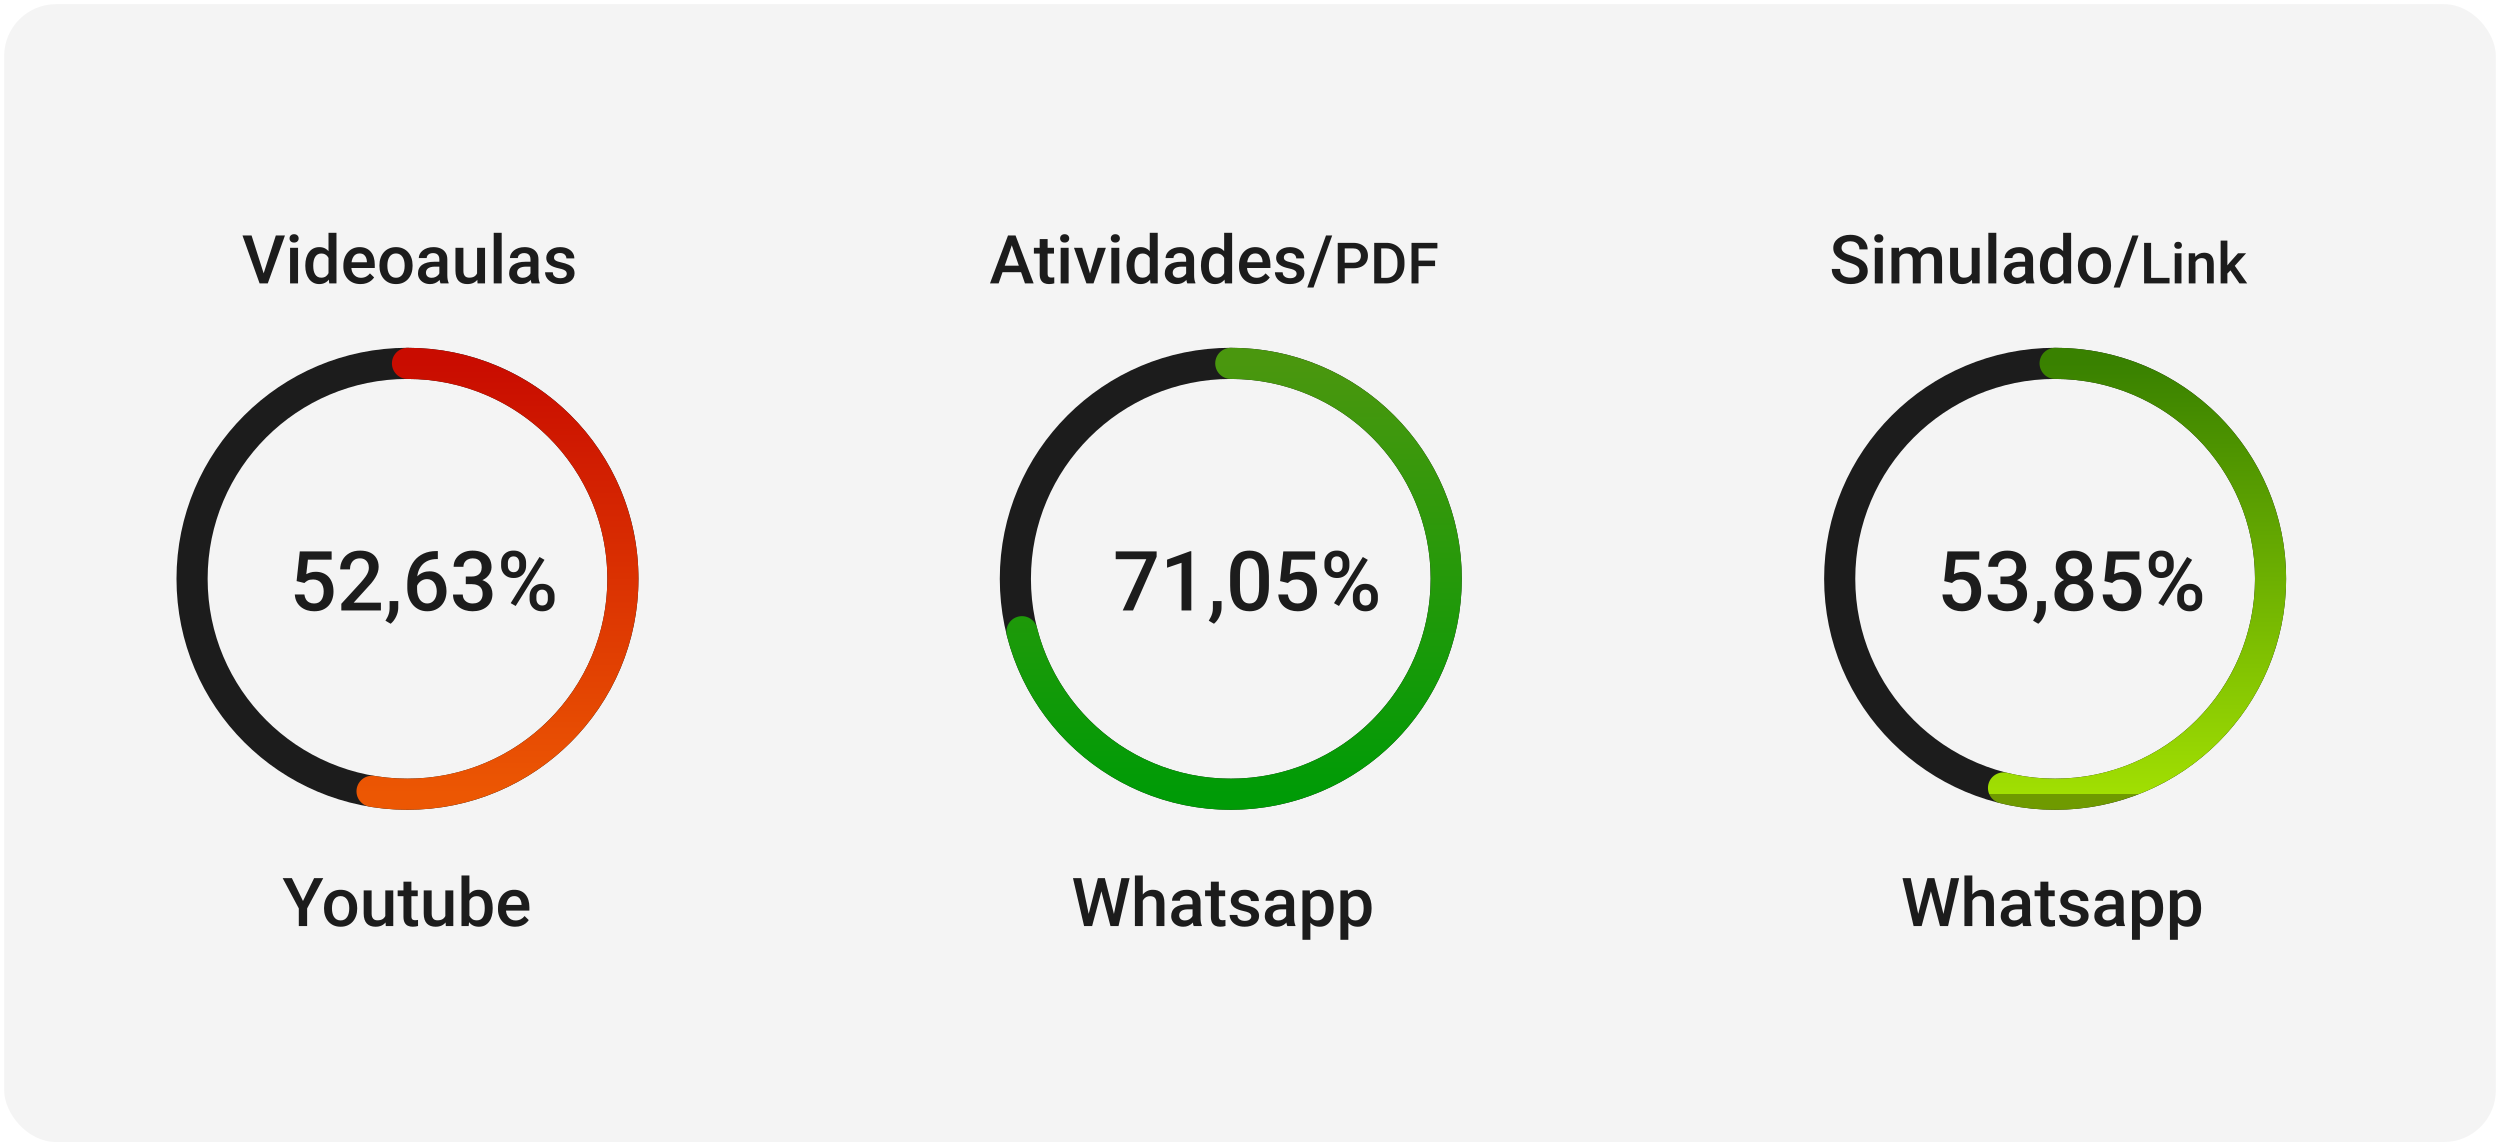 <svg width="2408" height="1104" viewBox="0 0 2408 1104" fill="none" xmlns="http://www.w3.org/2000/svg">
<g filter="url(#filter0_d_490_2)">
<rect x="4" width="2400" height="1096" rx="50" fill="#F4F4F4"/>
<circle cx="392.5" cy="553.5" r="207.5" stroke="#1C1C1C" stroke-width="30"/>
<path d="M392.5 346C421.193 346 449.573 351.951 475.849 363.476C502.126 375.001 525.726 391.851 545.159 412.96C564.593 434.07 579.437 458.98 588.755 486.118C598.072 513.255 601.66 542.03 599.292 570.625C596.924 599.22 588.652 627.013 574.997 652.248C561.342 677.483 542.602 699.612 519.961 717.237C497.32 734.862 471.27 747.6 443.456 754.646C415.642 761.692 386.669 762.893 358.367 758.173" stroke="url(#paint0_linear_490_2)" stroke-width="30" stroke-linecap="round" stroke-linejoin="round"/>
<path d="M293.18 557.555L285.68 555.719L288.766 527.125H319.43V535.094H296.578L295.016 549.039C295.901 548.518 297.125 548.01 298.688 547.516C300.25 546.995 302.034 546.734 304.039 546.734C306.721 546.734 309.117 547.177 311.227 548.062C313.362 548.922 315.172 550.185 316.656 551.852C318.141 553.492 319.273 555.497 320.055 557.867C320.836 560.211 321.227 562.854 321.227 565.797C321.227 568.427 320.836 570.888 320.055 573.18C319.299 575.471 318.154 577.49 316.617 579.234C315.081 580.979 313.141 582.346 310.797 583.336C308.479 584.299 305.732 584.781 302.555 584.781C300.185 584.781 297.906 584.443 295.719 583.766C293.557 583.062 291.617 582.034 289.898 580.68C288.18 579.299 286.799 577.607 285.758 575.602C284.716 573.57 284.117 571.24 283.961 568.609H293.18C293.414 570.458 293.922 572.034 294.703 573.336C295.51 574.612 296.578 575.589 297.906 576.266C299.234 576.943 300.771 577.281 302.516 577.281C304.104 577.281 305.471 577.008 306.617 576.461C307.763 575.888 308.714 575.081 309.469 574.039C310.25 572.971 310.823 571.721 311.188 570.289C311.578 568.857 311.773 567.268 311.773 565.523C311.773 563.857 311.552 562.333 311.109 560.953C310.693 559.573 310.055 558.375 309.195 557.359C308.362 556.344 307.307 555.562 306.031 555.016C304.755 554.443 303.284 554.156 301.617 554.156C299.378 554.156 297.659 554.482 296.461 555.133C295.289 555.784 294.195 556.591 293.18 557.555ZM366.891 576.5V584H328.766V577.555L347.281 557.359C349.312 555.068 350.914 553.089 352.086 551.422C353.258 549.755 354.078 548.258 354.547 546.93C355.042 545.576 355.289 544.26 355.289 542.984C355.289 541.188 354.951 539.612 354.273 538.258C353.622 536.878 352.659 535.797 351.383 535.016C350.107 534.208 348.557 533.805 346.734 533.805C344.625 533.805 342.854 534.26 341.422 535.172C339.99 536.083 338.909 537.346 338.18 538.961C337.451 540.549 337.086 542.372 337.086 544.43H327.672C327.672 541.122 328.427 538.102 329.938 535.367C331.448 532.607 333.635 530.419 336.5 528.805C339.365 527.164 342.815 526.344 346.852 526.344C350.654 526.344 353.883 526.982 356.539 528.258C359.195 529.534 361.214 531.344 362.594 533.688C364 536.031 364.703 538.805 364.703 542.008C364.703 543.779 364.417 545.536 363.844 547.281C363.271 549.026 362.451 550.771 361.383 552.516C360.341 554.234 359.104 555.966 357.672 557.711C356.24 559.43 354.664 561.174 352.945 562.945L340.641 576.5H366.891ZM383.609 574.938L383.57 581.656C383.57 584.312 382.906 587.047 381.578 589.859C380.25 592.672 378.492 594.99 376.305 596.812L371.266 593.883C371.995 592.711 372.659 591.526 373.258 590.328C373.857 589.13 374.339 587.854 374.703 586.5C375.068 585.146 375.25 583.648 375.25 582.008V574.938H383.609ZM420.562 526.773H421.734V534.469H421.07C417.711 534.469 414.807 534.99 412.359 536.031C409.938 537.073 407.945 538.505 406.383 540.328C404.82 542.151 403.648 544.286 402.867 546.734C402.112 549.156 401.734 551.734 401.734 554.469V563.414C401.734 565.68 401.982 567.685 402.477 569.43C402.971 571.148 403.661 572.594 404.547 573.766C405.458 574.911 406.5 575.784 407.672 576.383C408.844 576.982 410.107 577.281 411.461 577.281C412.867 577.281 414.143 576.995 415.289 576.422C416.435 575.823 417.411 575.003 418.219 573.961C419.026 572.919 419.638 571.682 420.055 570.25C420.471 568.818 420.68 567.255 420.68 565.562C420.68 563.948 420.471 562.438 420.055 561.031C419.664 559.599 419.078 558.349 418.297 557.281C417.516 556.188 416.539 555.341 415.367 554.742C414.221 554.117 412.893 553.805 411.383 553.805C409.508 553.805 407.802 554.247 406.266 555.133C404.755 556.018 403.531 557.177 402.594 558.609C401.682 560.016 401.188 561.513 401.109 563.102L397.516 561.93C397.724 559.508 398.258 557.333 399.117 555.406C400.003 553.479 401.161 551.839 402.594 550.484C404.026 549.13 405.68 548.102 407.555 547.398C409.456 546.669 411.539 546.305 413.805 546.305C416.565 546.305 418.961 546.826 420.992 547.867C423.023 548.909 424.703 550.328 426.031 552.125C427.385 553.896 428.388 555.927 429.039 558.219C429.716 560.484 430.055 562.854 430.055 565.328C430.055 568.062 429.638 570.615 428.805 572.984C427.971 575.328 426.747 577.385 425.133 579.156C423.544 580.927 421.604 582.307 419.312 583.297C417.047 584.286 414.469 584.781 411.578 584.781C408.531 584.781 405.81 584.195 403.414 583.023C401.044 581.852 399.026 580.237 397.359 578.18C395.719 576.122 394.469 573.753 393.609 571.07C392.75 568.388 392.32 565.549 392.32 562.555V558.648C392.32 554.326 392.867 550.25 393.961 546.422C395.055 542.568 396.734 539.169 399 536.227C401.292 533.284 404.221 530.979 407.789 529.312C411.357 527.62 415.615 526.773 420.562 526.773ZM448.648 551.305H454.273C456.461 551.305 458.271 550.927 459.703 550.172C461.161 549.417 462.242 548.375 462.945 547.047C463.648 545.719 464 544.195 464 542.477C464 540.68 463.674 539.143 463.023 537.867C462.398 536.565 461.435 535.562 460.133 534.859C458.857 534.156 457.229 533.805 455.25 533.805C453.583 533.805 452.073 534.143 450.719 534.82C449.391 535.471 448.336 536.409 447.555 537.633C446.773 538.831 446.383 540.263 446.383 541.93H436.93C436.93 538.909 437.724 536.227 439.312 533.883C440.901 531.539 443.062 529.703 445.797 528.375C448.557 527.021 451.656 526.344 455.094 526.344C458.766 526.344 461.969 526.956 464.703 528.18C467.464 529.378 469.612 531.174 471.148 533.57C472.685 535.966 473.453 538.935 473.453 542.477C473.453 544.091 473.076 545.732 472.32 547.398C471.565 549.065 470.445 550.589 468.961 551.969C467.477 553.323 465.628 554.43 463.414 555.289C461.201 556.122 458.635 556.539 455.719 556.539H448.648V551.305ZM448.648 558.648V553.492H455.719C459.052 553.492 461.891 553.883 464.234 554.664C466.604 555.445 468.531 556.526 470.016 557.906C471.5 559.26 472.581 560.81 473.258 562.555C473.961 564.299 474.312 566.148 474.312 568.102C474.312 570.758 473.831 573.128 472.867 575.211C471.93 577.268 470.589 579.013 468.844 580.445C467.099 581.878 465.055 582.958 462.711 583.688C460.393 584.417 457.867 584.781 455.133 584.781C452.685 584.781 450.341 584.443 448.102 583.766C445.862 583.089 443.857 582.086 442.086 580.758C440.315 579.404 438.909 577.724 437.867 575.719C436.852 573.688 436.344 571.344 436.344 568.688H445.758C445.758 570.38 446.148 571.878 446.93 573.18C447.737 574.456 448.857 575.458 450.289 576.188C451.747 576.917 453.414 577.281 455.289 577.281C457.268 577.281 458.974 576.93 460.406 576.227C461.839 575.523 462.932 574.482 463.688 573.102C464.469 571.721 464.859 570.055 464.859 568.102C464.859 565.888 464.43 564.091 463.57 562.711C462.711 561.331 461.487 560.315 459.898 559.664C458.31 558.987 456.435 558.648 454.273 558.648H448.648ZM482.672 541.07V538.062C482.672 535.901 483.141 533.935 484.078 532.164C485.016 530.393 486.383 528.974 488.18 527.906C489.977 526.839 492.138 526.305 494.664 526.305C497.268 526.305 499.456 526.839 501.227 527.906C503.023 528.974 504.391 530.393 505.328 532.164C506.266 533.935 506.734 535.901 506.734 538.062V541.07C506.734 543.18 506.266 545.12 505.328 546.891C504.417 548.661 503.062 550.081 501.266 551.148C499.495 552.216 497.32 552.75 494.742 552.75C492.19 552.75 490.003 552.216 488.18 551.148C486.383 550.081 485.016 548.661 484.078 546.891C483.141 545.12 482.672 543.18 482.672 541.07ZM489.195 538.062V541.07C489.195 542.112 489.391 543.102 489.781 544.039C490.198 544.977 490.823 545.732 491.656 546.305C492.49 546.878 493.518 547.164 494.742 547.164C495.992 547.164 497.008 546.878 497.789 546.305C498.596 545.732 499.195 544.977 499.586 544.039C499.977 543.102 500.172 542.112 500.172 541.07V538.062C500.172 536.995 499.964 535.992 499.547 535.055C499.156 534.091 498.557 533.323 497.75 532.75C496.943 532.177 495.914 531.891 494.664 531.891C493.466 531.891 492.451 532.177 491.617 532.75C490.81 533.323 490.198 534.091 489.781 535.055C489.391 535.992 489.195 536.995 489.195 538.062ZM510.094 573.102V570.055C510.094 567.919 510.562 565.966 511.5 564.195C512.464 562.424 513.844 561.005 515.641 559.938C517.438 558.87 519.599 558.336 522.125 558.336C524.729 558.336 526.917 558.87 528.688 559.938C530.484 561.005 531.839 562.424 532.75 564.195C533.688 565.966 534.156 567.919 534.156 570.055V573.102C534.156 575.237 533.688 577.19 532.75 578.961C531.839 580.732 530.497 582.151 528.727 583.219C526.956 584.286 524.794 584.82 522.242 584.82C519.664 584.82 517.464 584.286 515.641 583.219C513.844 582.151 512.464 580.732 511.5 578.961C510.562 577.19 510.094 575.237 510.094 573.102ZM516.656 570.055V573.102C516.656 574.143 516.865 575.133 517.281 576.07C517.724 577.008 518.362 577.776 519.195 578.375C520.029 578.948 521.031 579.234 522.203 579.234C523.531 579.234 524.599 578.948 525.406 578.375C526.214 577.776 526.786 577.021 527.125 576.109C527.49 575.172 527.672 574.169 527.672 573.102V570.055C527.672 568.987 527.464 567.984 527.047 567.047C526.656 566.109 526.044 565.354 525.211 564.781C524.404 564.208 523.375 563.922 522.125 563.922C520.901 563.922 519.885 564.208 519.078 564.781C518.271 565.354 517.659 566.109 517.242 567.047C516.852 567.984 516.656 568.987 516.656 570.055ZM524.469 535.25L496.695 579.703L491.891 576.93L519.664 532.477L524.469 535.25Z" fill="#1C1C1C"/>
<path d="M281.109 841.789L291.836 863.847L302.564 841.789H311.387L295.835 870.988V888H287.806V870.988L272.254 841.789H281.109ZM312.117 871.21V870.48C312.117 868.005 312.477 865.709 313.196 863.593C313.916 861.456 314.952 859.605 316.307 858.039C317.682 856.452 319.354 855.225 321.321 854.357C323.31 853.469 325.553 853.024 328.05 853.024C330.568 853.024 332.811 853.469 334.778 854.357C336.767 855.225 338.449 856.452 339.825 858.039C341.2 859.605 342.247 861.456 342.967 863.593C343.686 865.709 344.046 868.005 344.046 870.48V871.21C344.046 873.686 343.686 875.982 342.967 878.098C342.247 880.214 341.2 882.065 339.825 883.652C338.449 885.218 336.778 886.445 334.81 887.333C332.842 888.201 330.61 888.635 328.113 888.635C325.595 888.635 323.342 888.201 321.353 887.333C319.385 886.445 317.714 885.218 316.338 883.652C314.963 882.065 313.916 880.214 313.196 878.098C312.477 875.982 312.117 873.686 312.117 871.21ZM319.766 870.48V871.21C319.766 872.755 319.925 874.215 320.242 875.59C320.56 876.966 321.057 878.172 321.734 879.208C322.411 880.245 323.278 881.06 324.336 881.652C325.394 882.245 326.653 882.541 328.113 882.541C329.531 882.541 330.758 882.245 331.795 881.652C332.853 881.06 333.72 880.245 334.397 879.208C335.075 878.172 335.572 876.966 335.889 875.59C336.228 874.215 336.397 872.755 336.397 871.21V870.48C336.397 868.957 336.228 867.518 335.889 866.164C335.572 864.789 335.064 863.572 334.366 862.514C333.689 861.456 332.821 860.631 331.763 860.039C330.726 859.425 329.489 859.118 328.05 859.118C326.611 859.118 325.363 859.425 324.305 860.039C323.268 860.631 322.411 861.456 321.734 862.514C321.057 863.572 320.56 864.789 320.242 866.164C319.925 867.518 319.766 868.957 319.766 870.48ZM371.119 879.907V853.659H378.799V888H371.563L371.119 879.907ZM372.198 872.766L374.769 872.702C374.769 875.008 374.515 877.135 374.007 879.082C373.499 881.007 372.716 882.689 371.658 884.128C370.6 885.546 369.246 886.656 367.596 887.46C365.945 888.243 363.967 888.635 361.661 888.635C359.989 888.635 358.455 888.391 357.059 887.905C355.662 887.418 354.456 886.667 353.44 885.651C352.446 884.636 351.674 883.313 351.124 881.684C350.573 880.055 350.298 878.108 350.298 875.844V853.659H357.947V875.908C357.947 877.156 358.095 878.203 358.392 879.05C358.688 879.875 359.09 880.542 359.598 881.049C360.105 881.557 360.698 881.917 361.375 882.128C362.052 882.34 362.771 882.446 363.533 882.446C365.713 882.446 367.426 882.023 368.675 881.176C369.944 880.309 370.844 879.145 371.373 877.685C371.923 876.225 372.198 874.585 372.198 872.766ZM402.381 853.659V859.245H383.021V853.659H402.381ZM388.606 845.249H396.255V878.51C396.255 879.568 396.403 880.383 396.7 880.954C397.017 881.504 397.451 881.875 398.001 882.065C398.551 882.255 399.196 882.351 399.937 882.351C400.466 882.351 400.974 882.319 401.46 882.255C401.947 882.192 402.339 882.128 402.635 882.065L402.667 887.905C402.032 888.095 401.291 888.264 400.445 888.413C399.62 888.561 398.667 888.635 397.588 888.635C395.832 888.635 394.277 888.328 392.923 887.714C391.569 887.08 390.511 886.053 389.749 884.636C388.987 883.218 388.606 881.335 388.606 878.986V845.249ZM428.946 879.907V853.659H436.626V888H429.39L428.946 879.907ZM430.025 872.766L432.596 872.702C432.596 875.008 432.342 877.135 431.834 879.082C431.326 881.007 430.543 882.689 429.485 884.128C428.427 885.546 427.073 886.656 425.423 887.46C423.772 888.243 421.794 888.635 419.488 888.635C417.816 888.635 416.282 888.391 414.886 887.905C413.489 887.418 412.283 886.667 411.268 885.651C410.273 884.636 409.501 883.313 408.951 881.684C408.401 880.055 408.125 878.108 408.125 875.844V853.659H415.774V875.908C415.774 877.156 415.923 878.203 416.219 879.05C416.515 879.875 416.917 880.542 417.425 881.049C417.933 881.557 418.525 881.917 419.202 882.128C419.879 882.34 420.599 882.446 421.36 882.446C423.54 882.446 425.254 882.023 426.502 881.176C427.771 880.309 428.671 879.145 429.2 877.685C429.75 876.225 430.025 874.585 430.025 872.766ZM444.498 839.25H452.146V880.668L451.417 888H444.498V839.25ZM474.554 870.512V871.179C474.554 873.718 474.268 876.056 473.697 878.193C473.147 880.309 472.3 882.15 471.158 883.715C470.036 885.281 468.64 886.498 466.968 887.365C465.318 888.212 463.403 888.635 461.224 888.635C459.087 888.635 457.225 888.233 455.638 887.429C454.051 886.625 452.718 885.482 451.639 884.001C450.581 882.52 449.724 880.753 449.068 878.701C448.412 876.648 447.946 874.384 447.671 871.909V869.782C447.946 867.285 448.412 865.021 449.068 862.99C449.724 860.938 450.581 859.171 451.639 857.69C452.718 856.188 454.04 855.035 455.606 854.23C457.193 853.426 459.044 853.024 461.16 853.024C463.361 853.024 465.297 853.448 466.968 854.294C468.661 855.14 470.068 856.346 471.189 857.912C472.311 859.457 473.147 861.298 473.697 863.435C474.268 865.572 474.554 867.931 474.554 870.512ZM466.905 871.179V870.512C466.905 868.968 466.778 867.518 466.524 866.164C466.27 864.789 465.847 863.583 465.254 862.546C464.683 861.509 463.9 860.694 462.906 860.102C461.932 859.488 460.716 859.182 459.256 859.182C457.902 859.182 456.738 859.414 455.765 859.88C454.791 860.345 453.977 860.98 453.321 861.784C452.665 862.588 452.146 863.519 451.766 864.577C451.406 865.635 451.163 866.778 451.036 868.005V873.75C451.226 875.336 451.628 876.796 452.242 878.129C452.876 879.441 453.765 880.499 454.908 881.303C456.05 882.086 457.521 882.478 459.319 882.478C460.737 882.478 461.932 882.192 462.906 881.621C463.879 881.049 464.651 880.256 465.223 879.24C465.815 878.203 466.238 876.997 466.492 875.622C466.767 874.247 466.905 872.766 466.905 871.179ZM496.167 888.635C493.628 888.635 491.333 888.222 489.28 887.397C487.249 886.551 485.514 885.376 484.075 883.874C482.658 882.372 481.568 880.605 480.806 878.574C480.044 876.542 479.664 874.353 479.664 872.004V870.734C479.664 868.047 480.055 865.614 480.838 863.435C481.621 861.255 482.71 859.393 484.107 857.849C485.503 856.283 487.154 855.087 489.058 854.262C490.962 853.437 493.025 853.024 495.247 853.024C497.701 853.024 499.849 853.437 501.69 854.262C503.531 855.087 505.054 856.251 506.26 857.753C507.487 859.235 508.397 861.001 508.99 863.054C509.603 865.106 509.91 867.37 509.91 869.846V873.115H483.377V867.624H502.356V867.021C502.314 865.646 502.039 864.355 501.531 863.149C501.045 861.943 500.293 860.97 499.278 860.229C498.262 859.488 496.908 859.118 495.215 859.118C493.946 859.118 492.814 859.393 491.819 859.943C490.846 860.472 490.031 861.245 489.375 862.26C488.72 863.276 488.212 864.503 487.852 865.942C487.514 867.36 487.344 868.957 487.344 870.734V872.004C487.344 873.506 487.545 874.903 487.947 876.193C488.37 877.463 488.984 878.574 489.788 879.526C490.592 880.478 491.565 881.229 492.708 881.779C493.851 882.308 495.152 882.573 496.612 882.573C498.453 882.573 500.092 882.202 501.531 881.462C502.97 880.721 504.218 879.674 505.276 878.32L509.307 882.224C508.567 883.303 507.604 884.34 506.419 885.334C505.234 886.307 503.785 887.101 502.071 887.714C500.378 888.328 498.41 888.635 496.167 888.635Z" fill="#1C1C1C"/>
<path d="M253.535 260.558L265.69 222.789H274.482L257.915 269H251.979L253.535 260.558ZM242.299 222.789L254.36 260.558L256.01 269H250.043L233.54 222.789H242.299ZM287.082 234.659V269H279.401V234.659H287.082ZM278.894 225.646C278.894 224.482 279.274 223.519 280.036 222.757C280.819 221.974 281.898 221.583 283.273 221.583C284.628 221.583 285.696 221.974 286.479 222.757C287.262 223.519 287.653 224.482 287.653 225.646C287.653 226.788 287.262 227.74 286.479 228.502C285.696 229.264 284.628 229.645 283.273 229.645C281.898 229.645 280.819 229.264 280.036 228.502C279.274 227.74 278.894 226.788 278.894 225.646ZM316.408 261.891V220.25H324.089V269H317.138L316.408 261.891ZM294.064 252.21V251.544C294.064 248.941 294.371 246.572 294.985 244.435C295.598 242.276 296.487 240.425 297.651 238.88C298.815 237.315 300.232 236.119 301.904 235.294C303.575 234.448 305.458 234.024 307.553 234.024C309.627 234.024 311.446 234.426 313.012 235.23C314.578 236.035 315.911 237.188 317.011 238.69C318.111 240.171 318.99 241.948 319.646 244.022C320.301 246.074 320.767 248.36 321.042 250.877V253.004C320.767 255.458 320.301 257.701 319.646 259.732C318.99 261.764 318.111 263.52 317.011 265.001C315.911 266.482 314.567 267.625 312.98 268.429C311.415 269.233 309.584 269.635 307.49 269.635C305.416 269.635 303.544 269.201 301.872 268.333C300.222 267.466 298.815 266.249 297.651 264.684C296.487 263.118 295.598 261.277 294.985 259.161C294.371 257.024 294.064 254.707 294.064 252.21ZM301.713 251.544V252.21C301.713 253.776 301.851 255.236 302.126 256.59C302.422 257.944 302.877 259.14 303.491 260.177C304.104 261.192 304.898 261.996 305.871 262.589C306.866 263.16 308.05 263.446 309.426 263.446C311.161 263.446 312.589 263.065 313.71 262.303C314.832 261.542 315.71 260.515 316.345 259.225C317.001 257.913 317.445 256.453 317.678 254.845V249.1C317.551 247.852 317.286 246.688 316.884 245.609C316.503 244.53 315.985 243.588 315.329 242.784C314.673 241.959 313.859 241.324 312.885 240.88C311.933 240.414 310.801 240.182 309.489 240.182C308.093 240.182 306.908 240.478 305.935 241.07C304.961 241.663 304.157 242.477 303.522 243.514C302.909 244.551 302.454 245.757 302.158 247.132C301.861 248.508 301.713 249.978 301.713 251.544ZM347.226 269.635C344.687 269.635 342.391 269.222 340.339 268.397C338.308 267.551 336.573 266.376 335.134 264.874C333.716 263.372 332.626 261.605 331.865 259.574C331.103 257.542 330.722 255.353 330.722 253.004V251.734C330.722 249.047 331.114 246.614 331.896 244.435C332.679 242.255 333.769 240.393 335.166 238.849C336.562 237.283 338.212 236.087 340.117 235.262C342.021 234.437 344.084 234.024 346.306 234.024C348.76 234.024 350.908 234.437 352.749 235.262C354.589 236.087 356.113 237.251 357.319 238.753C358.546 240.235 359.456 242.001 360.048 244.054C360.662 246.106 360.969 248.37 360.969 250.846V254.115H334.436V248.624H353.415V248.021C353.373 246.646 353.098 245.355 352.59 244.149C352.103 242.943 351.352 241.97 350.336 241.229C349.321 240.488 347.967 240.118 346.274 240.118C345.004 240.118 343.872 240.393 342.878 240.943C341.905 241.472 341.09 242.245 340.434 243.26C339.778 244.276 339.27 245.503 338.911 246.942C338.572 248.36 338.403 249.957 338.403 251.734V253.004C338.403 254.506 338.604 255.903 339.006 257.193C339.429 258.463 340.043 259.574 340.847 260.526C341.651 261.478 342.624 262.229 343.767 262.779C344.909 263.308 346.21 263.573 347.67 263.573C349.511 263.573 351.151 263.202 352.59 262.462C354.029 261.721 355.277 260.674 356.335 259.32L360.366 263.224C359.625 264.303 358.662 265.34 357.478 266.334C356.293 267.307 354.843 268.101 353.129 268.714C351.437 269.328 349.469 269.635 347.226 269.635ZM365.476 252.21V251.48C365.476 249.005 365.835 246.709 366.555 244.593C367.274 242.456 368.311 240.605 369.665 239.039C371.04 237.452 372.712 236.225 374.68 235.357C376.669 234.469 378.911 234.024 381.408 234.024C383.926 234.024 386.169 234.469 388.137 235.357C390.126 236.225 391.808 237.452 393.183 239.039C394.558 240.605 395.606 242.456 396.325 244.593C397.045 246.709 397.404 249.005 397.404 251.48V252.21C397.404 254.686 397.045 256.982 396.325 259.098C395.606 261.214 394.558 263.065 393.183 264.652C391.808 266.218 390.136 267.445 388.168 268.333C386.201 269.201 383.968 269.635 381.472 269.635C378.954 269.635 376.7 269.201 374.711 268.333C372.744 267.445 371.072 266.218 369.697 264.652C368.321 263.065 367.274 261.214 366.555 259.098C365.835 256.982 365.476 254.686 365.476 252.21ZM373.125 251.48V252.21C373.125 253.755 373.283 255.215 373.601 256.59C373.918 257.966 374.415 259.172 375.092 260.208C375.769 261.245 376.637 262.06 377.695 262.652C378.753 263.245 380.012 263.541 381.472 263.541C382.889 263.541 384.117 263.245 385.153 262.652C386.211 262.06 387.079 261.245 387.756 260.208C388.433 259.172 388.93 257.966 389.248 256.59C389.586 255.215 389.755 253.755 389.755 252.21V251.48C389.755 249.957 389.586 248.518 389.248 247.164C388.93 245.789 388.422 244.572 387.724 243.514C387.047 242.456 386.18 241.631 385.122 241.039C384.085 240.425 382.847 240.118 381.408 240.118C379.969 240.118 378.721 240.425 377.663 241.039C376.626 241.631 375.769 242.456 375.092 243.514C374.415 244.572 373.918 245.789 373.601 247.164C373.283 248.518 373.125 249.957 373.125 251.48ZM423.176 262.113V245.736C423.176 244.509 422.954 243.451 422.509 242.562C422.065 241.673 421.388 240.986 420.478 240.499C419.589 240.012 418.468 239.769 417.114 239.769C415.865 239.769 414.786 239.981 413.876 240.404C412.967 240.827 412.258 241.398 411.75 242.118C411.242 242.837 410.988 243.652 410.988 244.562H403.371C403.371 243.207 403.699 241.896 404.355 240.626C405.011 239.356 405.963 238.224 407.211 237.23C408.46 236.236 409.951 235.453 411.687 234.881C413.422 234.31 415.368 234.024 417.526 234.024C420.108 234.024 422.393 234.458 424.382 235.326C426.392 236.193 427.968 237.505 429.111 239.261C430.275 240.996 430.856 243.176 430.856 245.799V261.065C430.856 262.631 430.962 264.038 431.174 265.287C431.407 266.514 431.735 267.582 432.158 268.492V269H424.318C423.959 268.175 423.673 267.127 423.461 265.858C423.271 264.567 423.176 263.319 423.176 262.113ZM424.287 248.116L424.35 252.845H418.859C417.442 252.845 416.193 252.983 415.114 253.258C414.035 253.512 413.136 253.893 412.417 254.4C411.697 254.908 411.158 255.522 410.798 256.241C410.438 256.961 410.258 257.775 410.258 258.685C410.258 259.595 410.47 260.431 410.893 261.192C411.316 261.933 411.93 262.515 412.734 262.938C413.559 263.361 414.554 263.573 415.717 263.573C417.283 263.573 418.648 263.255 419.812 262.621C420.996 261.965 421.927 261.171 422.604 260.24C423.282 259.288 423.641 258.389 423.684 257.542L426.159 260.938C425.905 261.806 425.472 262.737 424.858 263.731C424.244 264.726 423.44 265.678 422.446 266.588C421.472 267.477 420.298 268.207 418.923 268.778C417.569 269.349 416.003 269.635 414.226 269.635C411.983 269.635 409.983 269.19 408.227 268.302C406.471 267.392 405.096 266.175 404.101 264.652C403.107 263.107 402.609 261.362 402.609 259.415C402.609 257.595 402.948 255.987 403.625 254.591C404.323 253.173 405.339 251.988 406.672 251.036C408.026 250.084 409.676 249.365 411.623 248.878C413.57 248.37 415.791 248.116 418.288 248.116H424.287ZM459.516 260.907V234.659H467.197V269H459.96L459.516 260.907ZM460.595 253.766L463.166 253.702C463.166 256.008 462.912 258.135 462.404 260.082C461.896 262.007 461.114 263.689 460.056 265.128C458.998 266.546 457.644 267.656 455.993 268.46C454.343 269.243 452.364 269.635 450.058 269.635C448.387 269.635 446.853 269.391 445.456 268.905C444.06 268.418 442.854 267.667 441.838 266.651C440.843 265.636 440.071 264.313 439.521 262.684C438.971 261.055 438.696 259.108 438.696 256.844V234.659H446.345V256.908C446.345 258.156 446.493 259.203 446.789 260.05C447.085 260.875 447.487 261.542 447.995 262.049C448.503 262.557 449.095 262.917 449.772 263.128C450.45 263.34 451.169 263.446 451.931 263.446C454.11 263.446 455.824 263.023 457.072 262.176C458.342 261.309 459.241 260.145 459.77 258.685C460.32 257.225 460.595 255.585 460.595 253.766ZM483.225 220.25V269H475.544V220.25H483.225ZM510.964 262.113V245.736C510.964 244.509 510.742 243.451 510.297 242.562C509.853 241.673 509.176 240.986 508.266 240.499C507.377 240.012 506.256 239.769 504.902 239.769C503.653 239.769 502.574 239.981 501.665 240.404C500.755 240.827 500.046 241.398 499.538 242.118C499.03 242.837 498.776 243.652 498.776 244.562H491.159C491.159 243.207 491.487 241.896 492.143 240.626C492.799 239.356 493.751 238.224 495 237.23C496.248 236.236 497.74 235.453 499.475 234.881C501.21 234.31 503.156 234.024 505.314 234.024C507.896 234.024 510.181 234.458 512.17 235.326C514.18 236.193 515.756 237.505 516.899 239.261C518.063 240.996 518.645 243.176 518.645 245.799V261.065C518.645 262.631 518.75 264.038 518.962 265.287C519.195 266.514 519.523 267.582 519.946 268.492V269H512.106C511.747 268.175 511.461 267.127 511.25 265.858C511.059 264.567 510.964 263.319 510.964 262.113ZM512.075 248.116L512.138 252.845H506.647C505.23 252.845 503.981 252.983 502.902 253.258C501.823 253.512 500.924 253.893 500.205 254.4C499.485 254.908 498.946 255.522 498.586 256.241C498.226 256.961 498.046 257.775 498.046 258.685C498.046 259.595 498.258 260.431 498.681 261.192C499.104 261.933 499.718 262.515 500.522 262.938C501.347 263.361 502.342 263.573 503.505 263.573C505.071 263.573 506.436 263.255 507.6 262.621C508.785 261.965 509.715 261.171 510.393 260.24C511.07 259.288 511.429 258.389 511.472 257.542L513.947 260.938C513.693 261.806 513.26 262.737 512.646 263.731C512.032 264.726 511.228 265.678 510.234 266.588C509.261 267.477 508.086 268.207 506.711 268.778C505.357 269.349 503.791 269.635 502.014 269.635C499.771 269.635 497.771 269.19 496.015 268.302C494.259 267.392 492.884 266.175 491.889 264.652C490.895 263.107 490.397 261.362 490.397 259.415C490.397 257.595 490.736 255.987 491.413 254.591C492.111 253.173 493.127 251.988 494.46 251.036C495.814 250.084 497.465 249.365 499.411 248.878C501.358 248.37 503.579 248.116 506.076 248.116H512.075ZM545.908 259.701C545.908 258.939 545.717 258.251 545.336 257.638C544.956 257.003 544.226 256.432 543.146 255.924C542.089 255.416 540.523 254.951 538.449 254.527C536.63 254.125 534.958 253.649 533.435 253.099C531.932 252.528 530.642 251.84 529.562 251.036C528.483 250.232 527.648 249.28 527.055 248.18C526.463 247.079 526.167 245.81 526.167 244.371C526.167 242.975 526.473 241.652 527.087 240.404C527.701 239.155 528.579 238.055 529.721 237.103C530.864 236.151 532.25 235.4 533.879 234.85C535.529 234.299 537.37 234.024 539.401 234.024C542.279 234.024 544.744 234.511 546.796 235.484C548.87 236.437 550.457 237.738 551.557 239.388C552.657 241.017 553.208 242.858 553.208 244.911H545.559C545.559 244.001 545.326 243.154 544.86 242.372C544.416 241.568 543.739 240.922 542.829 240.436C541.919 239.928 540.777 239.674 539.401 239.674C538.09 239.674 537 239.885 536.132 240.309C535.286 240.711 534.651 241.24 534.228 241.896C533.826 242.551 533.625 243.271 533.625 244.054C533.625 244.625 533.731 245.143 533.942 245.609C534.175 246.053 534.556 246.466 535.085 246.847C535.614 247.206 536.333 247.545 537.243 247.862C538.174 248.18 539.338 248.486 540.734 248.783C543.358 249.333 545.611 250.042 547.495 250.909C549.399 251.756 550.859 252.856 551.875 254.21C552.89 255.543 553.398 257.236 553.398 259.288C553.398 260.812 553.07 262.208 552.414 263.478C551.779 264.726 550.848 265.816 549.621 266.747C548.394 267.656 546.923 268.365 545.209 268.873C543.517 269.381 541.612 269.635 539.497 269.635C536.386 269.635 533.752 269.085 531.594 267.984C529.436 266.863 527.796 265.435 526.674 263.7C525.574 261.944 525.024 260.124 525.024 258.241H532.419C532.504 259.658 532.895 260.79 533.593 261.637C534.313 262.462 535.201 263.065 536.259 263.446C537.338 263.806 538.449 263.985 539.592 263.985C540.967 263.985 542.12 263.806 543.051 263.446C543.982 263.065 544.691 262.557 545.178 261.922C545.664 261.266 545.908 260.526 545.908 259.701Z" fill="#1C1C1C"/>
<circle cx="1185.5" cy="553.5" r="207.5" stroke="#1C1C1C" stroke-width="30"/>
<path d="M1185.5 346C1224.35 346 1262.42 356.906 1295.37 377.477C1328.33 398.048 1354.85 427.458 1371.91 462.359C1388.98 497.26 1395.9 536.25 1391.89 574.892C1387.89 613.535 1373.12 650.276 1349.26 680.936C1325.4 711.595 1293.41 734.941 1256.94 748.315C1220.46 761.69 1180.97 764.557 1142.94 756.589C1104.92 748.621 1069.9 730.139 1041.86 703.246C1013.82 676.354 993.901 642.13 984.358 604.472" stroke="url(#paint1_linear_490_2)" stroke-width="30" stroke-linecap="round" stroke-linejoin="round"/>
<path d="M1114.07 527.125V532.281L1091.34 584H1081.41L1104.11 534.625H1074.66V527.125H1114.07ZM1147.47 526.93V584H1138.05V538.102L1124.11 542.828V535.055L1146.34 526.93H1147.47ZM1176.61 574.938L1176.57 581.656C1176.57 584.312 1175.91 587.047 1174.58 589.859C1173.25 592.672 1171.49 594.99 1169.3 596.812L1164.27 593.883C1164.99 592.711 1165.66 591.526 1166.26 590.328C1166.86 589.13 1167.34 587.854 1167.7 586.5C1168.07 585.146 1168.25 583.648 1168.25 582.008V574.938H1176.61ZM1222.2 550.797V560.094C1222.2 564.547 1221.75 568.349 1220.87 571.5C1220.01 574.625 1218.76 577.164 1217.12 579.117C1215.48 581.07 1213.51 582.503 1211.22 583.414C1208.95 584.326 1206.41 584.781 1203.6 584.781C1201.36 584.781 1199.28 584.495 1197.35 583.922C1195.45 583.349 1193.73 582.451 1192.2 581.227C1190.66 580.003 1189.34 578.427 1188.25 576.5C1187.18 574.547 1186.35 572.216 1185.75 569.508C1185.18 566.799 1184.89 563.661 1184.89 560.094V550.797C1184.89 546.318 1185.33 542.542 1186.22 539.469C1187.1 536.37 1188.37 533.857 1190.01 531.93C1191.65 529.977 1193.6 528.557 1195.87 527.672C1198.16 526.786 1200.71 526.344 1203.52 526.344C1205.79 526.344 1207.87 526.63 1209.77 527.203C1211.7 527.75 1213.42 528.622 1214.93 529.82C1216.47 531.018 1217.77 532.581 1218.84 534.508C1219.93 536.409 1220.76 538.714 1221.34 541.422C1221.91 544.104 1222.2 547.229 1222.2 550.797ZM1212.78 561.422V549.391C1212.78 547.125 1212.65 545.133 1212.39 543.414C1212.13 541.669 1211.74 540.198 1211.22 539C1210.72 537.776 1210.1 536.786 1209.34 536.031C1208.59 535.25 1207.73 534.69 1206.77 534.352C1205.8 533.987 1204.72 533.805 1203.52 533.805C1202.07 533.805 1200.76 534.091 1199.62 534.664C1198.47 535.211 1197.51 536.096 1196.73 537.32C1195.95 538.544 1195.35 540.159 1194.93 542.164C1194.54 544.143 1194.34 546.552 1194.34 549.391V561.422C1194.34 563.714 1194.47 565.732 1194.73 567.477C1194.99 569.221 1195.39 570.719 1195.91 571.969C1196.43 573.193 1197.05 574.208 1197.78 575.016C1198.54 575.797 1199.4 576.37 1200.36 576.734C1201.35 577.099 1202.43 577.281 1203.6 577.281C1205.09 577.281 1206.4 576.995 1207.55 576.422C1208.69 575.849 1209.66 574.938 1210.44 573.688C1211.22 572.411 1211.8 570.758 1212.2 568.727C1212.59 566.695 1212.78 564.26 1212.78 561.422ZM1240.48 557.555L1232.98 555.719L1236.06 527.125H1266.73V535.094H1243.88L1242.31 549.039C1243.2 548.518 1244.42 548.01 1245.98 547.516C1247.55 546.995 1249.33 546.734 1251.34 546.734C1254.02 546.734 1256.41 547.177 1258.52 548.062C1260.66 548.922 1262.47 550.185 1263.95 551.852C1265.44 553.492 1266.57 555.497 1267.35 557.867C1268.13 560.211 1268.52 562.854 1268.52 565.797C1268.52 568.427 1268.13 570.888 1267.35 573.18C1266.6 575.471 1265.45 577.49 1263.91 579.234C1262.38 580.979 1260.44 582.346 1258.09 583.336C1255.78 584.299 1253.03 584.781 1249.85 584.781C1247.48 584.781 1245.2 584.443 1243.02 583.766C1240.85 583.062 1238.91 582.034 1237.2 580.68C1235.48 579.299 1234.1 577.607 1233.05 575.602C1232.01 573.57 1231.41 571.24 1231.26 568.609H1240.48C1240.71 570.458 1241.22 572.034 1242 573.336C1242.81 574.612 1243.88 575.589 1245.2 576.266C1246.53 576.943 1248.07 577.281 1249.81 577.281C1251.4 577.281 1252.77 577.008 1253.91 576.461C1255.06 575.888 1256.01 575.081 1256.77 574.039C1257.55 572.971 1258.12 571.721 1258.48 570.289C1258.88 568.857 1259.07 567.268 1259.07 565.523C1259.07 563.857 1258.85 562.333 1258.41 560.953C1257.99 559.573 1257.35 558.375 1256.49 557.359C1255.66 556.344 1254.6 555.562 1253.33 555.016C1252.05 554.443 1250.58 554.156 1248.91 554.156C1246.67 554.156 1244.96 554.482 1243.76 555.133C1242.59 555.784 1241.49 556.591 1240.48 557.555ZM1275.67 541.07V538.062C1275.67 535.901 1276.14 533.935 1277.08 532.164C1278.02 530.393 1279.38 528.974 1281.18 527.906C1282.98 526.839 1285.14 526.305 1287.66 526.305C1290.27 526.305 1292.46 526.839 1294.23 527.906C1296.02 528.974 1297.39 530.393 1298.33 532.164C1299.27 533.935 1299.73 535.901 1299.73 538.062V541.07C1299.73 543.18 1299.27 545.12 1298.33 546.891C1297.42 548.661 1296.06 550.081 1294.27 551.148C1292.49 552.216 1290.32 552.75 1287.74 552.75C1285.19 552.75 1283 552.216 1281.18 551.148C1279.38 550.081 1278.02 548.661 1277.08 546.891C1276.14 545.12 1275.67 543.18 1275.67 541.07ZM1282.2 538.062V541.07C1282.2 542.112 1282.39 543.102 1282.78 544.039C1283.2 544.977 1283.82 545.732 1284.66 546.305C1285.49 546.878 1286.52 547.164 1287.74 547.164C1288.99 547.164 1290.01 546.878 1290.79 546.305C1291.6 545.732 1292.2 544.977 1292.59 544.039C1292.98 543.102 1293.17 542.112 1293.17 541.07V538.062C1293.17 536.995 1292.96 535.992 1292.55 535.055C1292.16 534.091 1291.56 533.323 1290.75 532.75C1289.94 532.177 1288.91 531.891 1287.66 531.891C1286.47 531.891 1285.45 532.177 1284.62 532.75C1283.81 533.323 1283.2 534.091 1282.78 535.055C1282.39 535.992 1282.2 536.995 1282.2 538.062ZM1303.09 573.102V570.055C1303.09 567.919 1303.56 565.966 1304.5 564.195C1305.46 562.424 1306.84 561.005 1308.64 559.938C1310.44 558.87 1312.6 558.336 1315.12 558.336C1317.73 558.336 1319.92 558.87 1321.69 559.938C1323.48 561.005 1324.84 562.424 1325.75 564.195C1326.69 565.966 1327.16 567.919 1327.16 570.055V573.102C1327.16 575.237 1326.69 577.19 1325.75 578.961C1324.84 580.732 1323.5 582.151 1321.73 583.219C1319.96 584.286 1317.79 584.82 1315.24 584.82C1312.66 584.82 1310.46 584.286 1308.64 583.219C1306.84 582.151 1305.46 580.732 1304.5 578.961C1303.56 577.19 1303.09 575.237 1303.09 573.102ZM1309.66 570.055V573.102C1309.66 574.143 1309.86 575.133 1310.28 576.07C1310.72 577.008 1311.36 577.776 1312.2 578.375C1313.03 578.948 1314.03 579.234 1315.2 579.234C1316.53 579.234 1317.6 578.948 1318.41 578.375C1319.21 577.776 1319.79 577.021 1320.12 576.109C1320.49 575.172 1320.67 574.169 1320.67 573.102V570.055C1320.67 568.987 1320.46 567.984 1320.05 567.047C1319.66 566.109 1319.04 565.354 1318.21 564.781C1317.4 564.208 1316.38 563.922 1315.12 563.922C1313.9 563.922 1312.89 564.208 1312.08 564.781C1311.27 565.354 1310.66 566.109 1310.24 567.047C1309.85 567.984 1309.66 568.987 1309.66 570.055ZM1317.47 535.25L1289.7 579.703L1284.89 576.93L1312.66 532.477L1317.47 535.25Z" fill="#1C1C1C"/>
<path d="M1048.28 877.622L1057.49 841.789H1062.31L1061.77 851.025L1051.93 888H1046.92L1048.28 877.622ZM1041.39 841.789L1048.85 877.336L1049.52 888H1044.19L1033.49 841.789H1041.39ZM1072.75 877.241L1080.12 841.789H1088.05L1077.35 888H1072.02L1072.75 877.241ZM1064.18 841.789L1073.29 877.717L1074.62 888H1069.61L1059.93 851.025L1059.42 841.789H1064.18ZM1100.75 839.25V888H1093.13V839.25H1100.75ZM1099.41 869.56L1096.94 869.528C1096.96 867.159 1097.29 864.969 1097.92 862.958C1098.58 860.948 1099.49 859.203 1100.65 857.722C1101.83 856.219 1103.25 855.066 1104.9 854.262C1106.55 853.437 1108.38 853.024 1110.39 853.024C1112.09 853.024 1113.61 853.257 1114.96 853.723C1116.34 854.188 1117.52 854.939 1118.52 855.976C1119.51 856.992 1120.26 858.325 1120.77 859.975C1121.3 861.604 1121.57 863.593 1121.57 865.942V888H1113.88V865.878C1113.88 864.228 1113.64 862.916 1113.15 861.943C1112.69 860.97 1112 860.271 1111.09 859.848C1110.18 859.404 1109.07 859.182 1107.76 859.182C1106.38 859.182 1105.17 859.457 1104.11 860.007C1103.07 860.557 1102.21 861.308 1101.51 862.26C1100.81 863.212 1100.28 864.313 1099.92 865.561C1099.58 866.809 1099.41 868.142 1099.41 869.56ZM1148.67 881.113V864.736C1148.67 863.509 1148.45 862.451 1148 861.562C1147.56 860.673 1146.88 859.986 1145.97 859.499C1145.08 859.012 1143.96 858.769 1142.61 858.769C1141.36 858.769 1140.28 858.981 1139.37 859.404C1138.46 859.827 1137.75 860.398 1137.24 861.118C1136.74 861.837 1136.48 862.652 1136.48 863.562H1128.87C1128.87 862.207 1129.19 860.896 1129.85 859.626C1130.51 858.356 1131.46 857.224 1132.71 856.23C1133.95 855.236 1135.45 854.453 1137.18 853.881C1138.92 853.31 1140.86 853.024 1143.02 853.024C1145.6 853.024 1147.89 853.458 1149.88 854.326C1151.89 855.193 1153.46 856.505 1154.6 858.261C1155.77 859.996 1156.35 862.176 1156.35 864.799V880.065C1156.35 881.631 1156.46 883.038 1156.67 884.287C1156.9 885.514 1157.23 886.582 1157.65 887.492V888H1149.81C1149.45 887.175 1149.17 886.127 1148.96 884.858C1148.77 883.567 1148.67 882.319 1148.67 881.113ZM1149.78 867.116L1149.84 871.845H1144.35C1142.94 871.845 1141.69 871.983 1140.61 872.258C1139.53 872.512 1138.63 872.893 1137.91 873.4C1137.19 873.908 1136.65 874.522 1136.29 875.241C1135.93 875.961 1135.75 876.775 1135.75 877.685C1135.75 878.595 1135.96 879.431 1136.39 880.192C1136.81 880.933 1137.42 881.515 1138.23 881.938C1139.05 882.361 1140.05 882.573 1141.21 882.573C1142.78 882.573 1144.14 882.255 1145.31 881.621C1146.49 880.965 1147.42 880.171 1148.1 879.24C1148.78 878.288 1149.14 877.389 1149.18 876.542L1151.65 879.938C1151.4 880.806 1150.97 881.737 1150.35 882.731C1149.74 883.726 1148.93 884.678 1147.94 885.588C1146.97 886.477 1145.79 887.207 1144.42 887.778C1143.06 888.349 1141.5 888.635 1139.72 888.635C1137.48 888.635 1135.48 888.19 1133.72 887.302C1131.97 886.392 1130.59 885.175 1129.6 883.652C1128.6 882.107 1128.1 880.362 1128.1 878.415C1128.1 876.595 1128.44 874.987 1129.12 873.591C1129.82 872.173 1130.83 870.988 1132.17 870.036C1133.52 869.084 1135.17 868.365 1137.12 867.878C1139.06 867.37 1141.29 867.116 1143.78 867.116H1149.78ZM1180.09 853.659V859.245H1160.73V853.659H1180.09ZM1166.32 845.249H1173.97V878.51C1173.97 879.568 1174.11 880.383 1174.41 880.954C1174.73 881.504 1175.16 881.875 1175.71 882.065C1176.26 882.255 1176.91 882.351 1177.65 882.351C1178.18 882.351 1178.68 882.319 1179.17 882.255C1179.66 882.192 1180.05 882.128 1180.34 882.065L1180.38 887.905C1179.74 888.095 1179 888.264 1178.15 888.413C1177.33 888.561 1176.38 888.635 1175.3 888.635C1173.54 888.635 1171.99 888.328 1170.63 887.714C1169.28 887.08 1168.22 886.053 1167.46 884.636C1166.7 883.218 1166.32 881.335 1166.32 878.986V845.249ZM1205.26 878.701C1205.26 877.939 1205.07 877.251 1204.69 876.638C1204.31 876.003 1203.58 875.432 1202.5 874.924C1201.44 874.416 1199.87 873.951 1197.8 873.527C1195.98 873.125 1194.31 872.649 1192.79 872.099C1191.28 871.528 1189.99 870.84 1188.91 870.036C1187.83 869.232 1187 868.28 1186.41 867.18C1185.81 866.079 1185.52 864.81 1185.52 863.371C1185.52 861.975 1185.82 860.652 1186.44 859.404C1187.05 858.155 1187.93 857.055 1189.07 856.103C1190.22 855.151 1191.6 854.4 1193.23 853.85C1194.88 853.299 1196.72 853.024 1198.75 853.024C1201.63 853.024 1204.1 853.511 1206.15 854.484C1208.22 855.437 1209.81 856.738 1210.91 858.388C1212.01 860.017 1212.56 861.858 1212.56 863.911H1204.91C1204.91 863.001 1204.68 862.154 1204.21 861.372C1203.77 860.568 1203.09 859.922 1202.18 859.436C1201.27 858.928 1200.13 858.674 1198.75 858.674C1197.44 858.674 1196.35 858.885 1195.48 859.309C1194.64 859.711 1194 860.24 1193.58 860.896C1193.18 861.551 1192.98 862.271 1192.98 863.054C1192.98 863.625 1193.08 864.143 1193.29 864.609C1193.53 865.053 1193.91 865.466 1194.44 865.847C1194.97 866.206 1195.68 866.545 1196.59 866.862C1197.53 867.18 1198.69 867.486 1200.09 867.783C1202.71 868.333 1204.96 869.042 1206.85 869.909C1208.75 870.756 1210.21 871.856 1211.23 873.21C1212.24 874.543 1212.75 876.236 1212.75 878.288C1212.75 879.812 1212.42 881.208 1211.77 882.478C1211.13 883.726 1210.2 884.816 1208.97 885.747C1207.75 886.656 1206.27 887.365 1204.56 887.873C1202.87 888.381 1200.96 888.635 1198.85 888.635C1195.74 888.635 1193.1 888.085 1190.95 886.984C1188.79 885.863 1187.15 884.435 1186.03 882.7C1184.93 880.944 1184.38 879.124 1184.38 877.241H1191.77C1191.86 878.658 1192.25 879.79 1192.94 880.637C1193.66 881.462 1194.55 882.065 1195.61 882.446C1196.69 882.806 1197.8 882.985 1198.94 882.985C1200.32 882.985 1201.47 882.806 1202.4 882.446C1203.33 882.065 1204.04 881.557 1204.53 880.922C1205.02 880.266 1205.26 879.526 1205.26 878.701ZM1238.81 881.113V864.736C1238.81 863.509 1238.58 862.451 1238.14 861.562C1237.7 860.673 1237.02 859.986 1236.11 859.499C1235.22 859.012 1234.1 858.769 1232.74 858.769C1231.5 858.769 1230.42 858.981 1229.51 859.404C1228.6 859.827 1227.89 860.398 1227.38 861.118C1226.87 861.837 1226.62 862.652 1226.62 863.562H1219C1219 862.207 1219.33 860.896 1219.99 859.626C1220.64 858.356 1221.59 857.224 1222.84 856.23C1224.09 855.236 1225.58 854.453 1227.32 853.881C1229.05 853.31 1231 853.024 1233.16 853.024C1235.74 853.024 1238.02 853.458 1240.01 854.326C1242.02 855.193 1243.6 856.505 1244.74 858.261C1245.91 859.996 1246.49 862.176 1246.49 864.799V880.065C1246.49 881.631 1246.59 883.038 1246.8 884.287C1247.04 885.514 1247.37 886.582 1247.79 887.492V888H1239.95C1239.59 887.175 1239.3 886.127 1239.09 884.858C1238.9 883.567 1238.81 882.319 1238.81 881.113ZM1239.92 867.116L1239.98 871.845H1234.49C1233.07 871.845 1231.82 871.983 1230.75 872.258C1229.67 872.512 1228.77 872.893 1228.05 873.4C1227.33 873.908 1226.79 874.522 1226.43 875.241C1226.07 875.961 1225.89 876.775 1225.89 877.685C1225.89 878.595 1226.1 879.431 1226.52 880.192C1226.95 880.933 1227.56 881.515 1228.36 881.938C1229.19 882.361 1230.18 882.573 1231.35 882.573C1232.91 882.573 1234.28 882.255 1235.44 881.621C1236.63 880.965 1237.56 880.171 1238.24 879.24C1238.91 878.288 1239.27 877.389 1239.31 876.542L1241.79 879.938C1241.54 880.806 1241.1 881.737 1240.49 882.731C1239.88 883.726 1239.07 884.678 1238.08 885.588C1237.1 886.477 1235.93 887.207 1234.55 887.778C1233.2 888.349 1231.63 888.635 1229.86 888.635C1227.61 888.635 1225.61 888.19 1223.86 887.302C1222.1 886.392 1220.73 885.175 1219.73 883.652C1218.74 882.107 1218.24 880.362 1218.24 878.415C1218.24 876.595 1218.58 874.987 1219.26 873.591C1219.95 872.173 1220.97 870.988 1222.3 870.036C1223.66 869.084 1225.31 868.365 1227.25 867.878C1229.2 867.37 1231.42 867.116 1233.92 867.116H1239.92ZM1262.17 860.261V901.203H1254.52V853.659H1261.56L1262.17 860.261ZM1284.54 870.512V871.179C1284.54 873.675 1284.25 875.992 1283.65 878.129C1283.08 880.245 1282.22 882.097 1281.08 883.684C1279.96 885.249 1278.57 886.466 1276.92 887.333C1275.27 888.201 1273.37 888.635 1271.21 888.635C1269.07 888.635 1267.2 888.243 1265.59 887.46C1264.01 886.656 1262.66 885.524 1261.56 884.064C1260.46 882.604 1259.57 880.891 1258.9 878.923C1258.24 876.934 1257.78 874.755 1257.5 872.385V869.814C1257.78 867.296 1258.24 865.011 1258.9 862.958C1259.57 860.906 1260.46 859.139 1261.56 857.658C1262.66 856.177 1264.01 855.035 1265.59 854.23C1267.18 853.426 1269.03 853.024 1271.15 853.024C1273.31 853.024 1275.22 853.448 1276.89 854.294C1278.56 855.119 1279.97 856.304 1281.11 857.849C1282.26 859.372 1283.11 861.213 1283.68 863.371C1284.26 865.508 1284.54 867.889 1284.54 870.512ZM1276.89 871.179V870.512C1276.89 868.925 1276.74 867.455 1276.45 866.101C1276.15 864.725 1275.69 863.519 1275.05 862.482C1274.42 861.446 1273.6 860.642 1272.61 860.07C1271.63 859.478 1270.46 859.182 1269.08 859.182C1267.73 859.182 1266.57 859.414 1265.59 859.88C1264.62 860.324 1263.81 860.948 1263.15 861.752C1262.49 862.556 1261.99 863.498 1261.63 864.577C1261.27 865.635 1261.01 866.788 1260.86 868.037V874.194C1261.12 875.717 1261.55 877.114 1262.17 878.383C1262.78 879.653 1263.65 880.668 1264.77 881.43C1265.91 882.171 1267.37 882.541 1269.15 882.541C1270.52 882.541 1271.7 882.245 1272.67 881.652C1273.64 881.06 1274.44 880.245 1275.05 879.208C1275.69 878.151 1276.15 876.934 1276.45 875.559C1276.74 874.183 1276.89 872.723 1276.89 871.179ZM1298.73 860.261V901.203H1291.08V853.659H1298.13L1298.73 860.261ZM1321.1 870.512V871.179C1321.1 873.675 1320.81 875.992 1320.22 878.129C1319.64 880.245 1318.79 882.097 1317.64 883.684C1316.52 885.249 1315.14 886.466 1313.49 887.333C1311.84 888.201 1309.93 888.635 1307.77 888.635C1305.64 888.635 1303.76 888.243 1302.16 887.46C1300.57 886.656 1299.23 885.524 1298.13 884.064C1297.03 882.604 1296.14 880.891 1295.46 878.923C1294.8 876.934 1294.34 874.755 1294.06 872.385V869.814C1294.34 867.296 1294.8 865.011 1295.46 862.958C1296.14 860.906 1297.03 859.139 1298.13 857.658C1299.23 856.177 1300.57 855.035 1302.16 854.23C1303.74 853.426 1305.59 853.024 1307.71 853.024C1309.87 853.024 1311.78 853.448 1313.46 854.294C1315.13 855.119 1316.53 856.304 1317.68 857.849C1318.82 859.372 1319.68 861.213 1320.25 863.371C1320.82 865.508 1321.1 867.889 1321.1 870.512ZM1313.46 871.179V870.512C1313.46 868.925 1313.31 867.455 1313.01 866.101C1312.71 864.725 1312.25 863.519 1311.61 862.482C1310.98 861.446 1310.16 860.642 1309.17 860.07C1308.2 859.478 1307.02 859.182 1305.65 859.182C1304.29 859.182 1303.13 859.414 1302.16 859.88C1301.18 860.324 1300.37 860.948 1299.71 861.752C1299.06 862.556 1298.55 863.498 1298.19 864.577C1297.83 865.635 1297.58 866.788 1297.43 868.037V874.194C1297.68 875.717 1298.11 877.114 1298.73 878.383C1299.34 879.653 1300.21 880.668 1301.33 881.43C1302.47 882.171 1303.93 882.541 1305.71 882.541C1307.09 882.541 1308.26 882.245 1309.23 881.652C1310.21 881.06 1311 880.245 1311.61 879.208C1312.25 878.151 1312.71 876.934 1313.01 875.559C1313.31 874.183 1313.46 872.723 1313.46 871.179Z" fill="#1C1C1C"/>
<path d="M975.693 228.946L961.887 269H953.54L970.932 222.789H976.264L975.693 228.946ZM987.246 269L973.408 228.946L972.805 222.789H978.168L995.625 269H987.246ZM986.579 251.861V258.177H961.442V251.861H986.579ZM1015.21 234.659V240.245H995.847V234.659H1015.21ZM1001.43 226.249H1009.08V259.51C1009.08 260.568 1009.23 261.383 1009.53 261.954C1009.84 262.504 1010.28 262.875 1010.83 263.065C1011.38 263.255 1012.02 263.351 1012.76 263.351C1013.29 263.351 1013.8 263.319 1014.29 263.255C1014.77 263.192 1015.16 263.128 1015.46 263.065L1015.49 268.905C1014.86 269.095 1014.12 269.264 1013.27 269.413C1012.45 269.561 1011.49 269.635 1010.41 269.635C1008.66 269.635 1007.1 269.328 1005.75 268.714C1004.39 268.08 1003.34 267.053 1002.58 265.636C1001.81 264.218 1001.43 262.335 1001.43 259.986V226.249ZM1029.3 234.659V269H1021.62V234.659H1029.3ZM1021.11 225.646C1021.11 224.482 1021.49 223.519 1022.25 222.757C1023.04 221.974 1024.11 221.583 1025.49 221.583C1026.84 221.583 1027.91 221.974 1028.7 222.757C1029.48 223.519 1029.87 224.482 1029.87 225.646C1029.87 226.788 1029.48 227.74 1028.7 228.502C1027.91 229.264 1026.84 229.645 1025.49 229.645C1024.11 229.645 1023.04 229.264 1022.25 228.502C1021.49 227.74 1021.11 226.788 1021.11 225.646ZM1048.85 262.938L1057.26 234.659H1065.19L1053.26 269H1048.31L1048.85 262.938ZM1042.41 234.659L1050.98 263.065L1051.39 269H1046.44L1034.44 234.659H1042.41ZM1078.11 234.659V269H1070.43V234.659H1078.11ZM1069.92 225.646C1069.92 224.482 1070.3 223.519 1071.07 222.757C1071.85 221.974 1072.93 221.583 1074.3 221.583C1075.66 221.583 1076.73 221.974 1077.51 222.757C1078.29 223.519 1078.68 224.482 1078.68 225.646C1078.68 226.788 1078.29 227.74 1077.51 228.502C1076.73 229.264 1075.66 229.645 1074.3 229.645C1072.93 229.645 1071.85 229.264 1071.07 228.502C1070.3 227.74 1069.92 226.788 1069.92 225.646ZM1107.44 261.891V220.25H1115.12V269H1108.17L1107.44 261.891ZM1085.09 252.21V251.544C1085.09 248.941 1085.4 246.572 1086.02 244.435C1086.63 242.276 1087.52 240.425 1088.68 238.88C1089.84 237.315 1091.26 236.119 1092.93 235.294C1094.61 234.448 1096.49 234.024 1098.58 234.024C1100.66 234.024 1102.48 234.426 1104.04 235.23C1105.61 236.035 1106.94 237.188 1108.04 238.69C1109.14 240.171 1110.02 241.948 1110.68 244.022C1111.33 246.074 1111.8 248.36 1112.07 250.877V253.004C1111.8 255.458 1111.33 257.701 1110.68 259.732C1110.02 261.764 1109.14 263.52 1108.04 265.001C1106.94 266.482 1105.6 267.625 1104.01 268.429C1102.44 269.233 1100.61 269.635 1098.52 269.635C1096.45 269.635 1094.57 269.201 1092.9 268.333C1091.25 267.466 1089.84 266.249 1088.68 264.684C1087.52 263.118 1086.63 261.277 1086.02 259.161C1085.4 257.024 1085.09 254.707 1085.09 252.21ZM1092.74 251.544V252.21C1092.74 253.776 1092.88 255.236 1093.16 256.59C1093.45 257.944 1093.91 259.14 1094.52 260.177C1095.13 261.192 1095.93 261.996 1096.9 262.589C1097.9 263.16 1099.08 263.446 1100.46 263.446C1102.19 263.446 1103.62 263.065 1104.74 262.303C1105.86 261.542 1106.74 260.515 1107.38 259.225C1108.03 257.913 1108.48 256.453 1108.71 254.845V249.1C1108.58 247.852 1108.32 246.688 1107.91 245.609C1107.53 244.53 1107.02 243.588 1106.36 242.784C1105.7 241.959 1104.89 241.324 1103.92 240.88C1102.96 240.414 1101.83 240.182 1100.52 240.182C1099.12 240.182 1097.94 240.478 1096.96 241.07C1095.99 241.663 1095.19 242.477 1094.55 243.514C1093.94 244.551 1093.48 245.757 1093.19 247.132C1092.89 248.508 1092.74 249.978 1092.74 251.544ZM1142.48 262.113V245.736C1142.48 244.509 1142.26 243.451 1141.81 242.562C1141.37 241.673 1140.69 240.986 1139.78 240.499C1138.89 240.012 1137.77 239.769 1136.42 239.769C1135.17 239.769 1134.09 239.981 1133.18 240.404C1132.27 240.827 1131.56 241.398 1131.05 242.118C1130.54 242.837 1130.29 243.652 1130.29 244.562H1122.67C1122.67 243.207 1123 241.896 1123.66 240.626C1124.31 239.356 1125.26 238.224 1126.51 237.23C1127.76 236.236 1129.25 235.453 1130.99 234.881C1132.72 234.31 1134.67 234.024 1136.83 234.024C1139.41 234.024 1141.69 234.458 1143.68 235.326C1145.69 236.193 1147.27 237.505 1148.41 239.261C1149.58 240.996 1150.16 243.176 1150.16 245.799V261.065C1150.16 262.631 1150.26 264.038 1150.48 265.287C1150.71 266.514 1151.04 267.582 1151.46 268.492V269H1143.62C1143.26 268.175 1142.97 267.127 1142.76 265.858C1142.57 264.567 1142.48 263.319 1142.48 262.113ZM1143.59 248.116L1143.65 252.845H1138.16C1136.74 252.845 1135.5 252.983 1134.42 253.258C1133.34 253.512 1132.44 253.893 1131.72 254.4C1131 254.908 1130.46 255.522 1130.1 256.241C1129.74 256.961 1129.56 257.775 1129.56 258.685C1129.56 259.595 1129.77 260.431 1130.19 261.192C1130.62 261.933 1131.23 262.515 1132.04 262.938C1132.86 263.361 1133.86 263.573 1135.02 263.573C1136.58 263.573 1137.95 263.255 1139.11 262.621C1140.3 261.965 1141.23 261.171 1141.91 260.24C1142.58 259.288 1142.94 258.389 1142.99 257.542L1145.46 260.938C1145.21 261.806 1144.77 262.737 1144.16 263.731C1143.55 264.726 1142.74 265.678 1141.75 266.588C1140.77 267.477 1139.6 268.207 1138.22 268.778C1136.87 269.349 1135.3 269.635 1133.53 269.635C1131.28 269.635 1129.28 269.19 1127.53 268.302C1125.77 267.392 1124.4 266.175 1123.4 264.652C1122.41 263.107 1121.91 261.362 1121.91 259.415C1121.91 257.595 1122.25 255.987 1122.93 254.591C1123.62 253.173 1124.64 251.988 1125.97 251.036C1127.33 250.084 1128.98 249.365 1130.92 248.878C1132.87 248.37 1135.09 248.116 1137.59 248.116H1143.59ZM1179.1 261.891V220.25H1186.78V269H1179.83L1179.1 261.891ZM1156.76 252.21V251.544C1156.76 248.941 1157.07 246.572 1157.68 244.435C1158.29 242.276 1159.18 240.425 1160.35 238.88C1161.51 237.315 1162.93 236.119 1164.6 235.294C1166.27 234.448 1168.15 234.024 1170.25 234.024C1172.32 234.024 1174.14 234.426 1175.71 235.23C1177.27 236.035 1178.61 237.188 1179.71 238.69C1180.81 240.171 1181.68 241.948 1182.34 244.022C1183 246.074 1183.46 248.36 1183.74 250.877V253.004C1183.46 255.458 1183 257.701 1182.34 259.732C1181.68 261.764 1180.81 263.52 1179.71 265.001C1178.61 266.482 1177.26 267.625 1175.68 268.429C1174.11 269.233 1172.28 269.635 1170.19 269.635C1168.11 269.635 1166.24 269.201 1164.57 268.333C1162.92 267.466 1161.51 266.249 1160.35 264.684C1159.18 263.118 1158.29 261.277 1157.68 259.161C1157.07 257.024 1156.76 254.707 1156.76 252.21ZM1164.41 251.544V252.21C1164.41 253.776 1164.55 255.236 1164.82 256.59C1165.12 257.944 1165.57 259.14 1166.19 260.177C1166.8 261.192 1167.59 261.996 1168.57 262.589C1169.56 263.16 1170.75 263.446 1172.12 263.446C1173.86 263.446 1175.28 263.065 1176.41 262.303C1177.53 261.542 1178.41 260.515 1179.04 259.225C1179.7 257.913 1180.14 256.453 1180.37 254.845V249.1C1180.25 247.852 1179.98 246.688 1179.58 245.609C1179.2 244.53 1178.68 243.588 1178.02 242.784C1177.37 241.959 1176.55 241.324 1175.58 240.88C1174.63 240.414 1173.5 240.182 1172.18 240.182C1170.79 240.182 1169.6 240.478 1168.63 241.07C1167.66 241.663 1166.85 242.477 1166.22 243.514C1165.6 244.551 1165.15 245.757 1164.85 247.132C1164.56 248.508 1164.41 249.978 1164.41 251.544ZM1209.92 269.635C1207.38 269.635 1205.09 269.222 1203.03 268.397C1201 267.551 1199.27 266.376 1197.83 264.874C1196.41 263.372 1195.32 261.605 1194.56 259.574C1193.8 257.542 1193.42 255.353 1193.42 253.004V251.734C1193.42 249.047 1193.81 246.614 1194.59 244.435C1195.37 242.255 1196.46 240.393 1197.86 238.849C1199.26 237.283 1200.91 236.087 1202.81 235.262C1204.72 234.437 1206.78 234.024 1209 234.024C1211.46 234.024 1213.6 234.437 1215.44 235.262C1217.28 236.087 1218.81 237.251 1220.01 238.753C1221.24 240.235 1222.15 242.001 1222.74 244.054C1223.36 246.106 1223.66 248.37 1223.66 250.846V254.115H1197.13V248.624H1216.11V248.021C1216.07 246.646 1215.79 245.355 1215.29 244.149C1214.8 242.943 1214.05 241.97 1213.03 241.229C1212.02 240.488 1210.66 240.118 1208.97 240.118C1207.7 240.118 1206.57 240.393 1205.57 240.943C1204.6 241.472 1203.79 242.245 1203.13 243.26C1202.47 244.276 1201.97 245.503 1201.61 246.942C1201.27 248.36 1201.1 249.957 1201.1 251.734V253.004C1201.1 254.506 1201.3 255.903 1201.7 257.193C1202.12 258.463 1202.74 259.574 1203.54 260.526C1204.35 261.478 1205.32 262.229 1206.46 262.779C1207.6 263.308 1208.91 263.573 1210.37 263.573C1212.21 263.573 1213.85 263.202 1215.29 262.462C1216.72 261.721 1217.97 260.674 1219.03 259.32L1223.06 263.224C1222.32 264.303 1221.36 265.34 1220.17 266.334C1218.99 267.307 1217.54 268.101 1215.82 268.714C1214.13 269.328 1212.16 269.635 1209.92 269.635ZM1248.9 259.701C1248.9 258.939 1248.71 258.251 1248.32 257.638C1247.94 257.003 1247.21 256.432 1246.13 255.924C1245.08 255.416 1243.51 254.951 1241.44 254.527C1239.62 254.125 1237.95 253.649 1236.42 253.099C1234.92 252.528 1233.63 251.84 1232.55 251.036C1231.47 250.232 1230.64 249.28 1230.04 248.18C1229.45 247.079 1229.15 245.81 1229.15 244.371C1229.15 242.975 1229.46 241.652 1230.08 240.404C1230.69 239.155 1231.57 238.055 1232.71 237.103C1233.85 236.151 1235.24 235.4 1236.87 234.85C1238.52 234.299 1240.36 234.024 1242.39 234.024C1245.27 234.024 1247.73 234.511 1249.78 235.484C1251.86 236.437 1253.45 237.738 1254.55 239.388C1255.65 241.017 1256.2 242.858 1256.2 244.911H1248.55C1248.55 244.001 1248.31 243.154 1247.85 242.372C1247.4 241.568 1246.73 240.922 1245.82 240.436C1244.91 239.928 1243.76 239.674 1242.39 239.674C1241.08 239.674 1239.99 239.885 1239.12 240.309C1238.27 240.711 1237.64 241.24 1237.22 241.896C1236.81 242.551 1236.61 243.271 1236.61 244.054C1236.61 244.625 1236.72 245.143 1236.93 245.609C1237.16 246.053 1237.54 246.466 1238.07 246.847C1238.6 247.206 1239.32 247.545 1240.23 247.862C1241.16 248.18 1242.33 248.486 1243.72 248.783C1246.35 249.333 1248.6 250.042 1250.48 250.909C1252.39 251.756 1253.85 252.856 1254.86 254.21C1255.88 255.543 1256.39 257.236 1256.39 259.288C1256.39 260.812 1256.06 262.208 1255.4 263.478C1254.77 264.726 1253.84 265.816 1252.61 266.747C1251.38 267.656 1249.91 268.365 1248.2 268.873C1246.51 269.381 1244.6 269.635 1242.48 269.635C1239.37 269.635 1236.74 269.085 1234.58 267.984C1232.42 266.863 1230.78 265.435 1229.66 263.7C1228.56 261.944 1228.01 260.124 1228.01 258.241H1235.41C1235.49 259.658 1235.88 260.79 1236.58 261.637C1237.3 262.462 1238.19 263.065 1239.25 263.446C1240.33 263.806 1241.44 263.985 1242.58 263.985C1243.96 263.985 1245.11 263.806 1246.04 263.446C1246.97 263.065 1247.68 262.557 1248.17 261.922C1248.65 261.266 1248.9 260.526 1248.9 259.701ZM1283.17 222.789L1265.18 272.967H1259.18L1277.21 222.789H1283.17ZM1303.36 254.417H1293.19V249.073H1303.36C1305.14 249.073 1306.57 248.787 1307.66 248.214C1308.75 247.641 1309.55 246.853 1310.05 245.851C1310.57 244.83 1310.83 243.666 1310.83 242.359C1310.83 241.124 1310.57 239.969 1310.05 238.895C1309.55 237.803 1308.75 236.926 1307.66 236.263C1306.57 235.601 1305.14 235.27 1303.36 235.27H1295.25V269H1288.51V229.898H1303.36C1306.39 229.898 1308.96 230.436 1311.07 231.51C1313.2 232.566 1314.82 234.034 1315.93 235.914C1317.04 237.776 1317.6 239.907 1317.6 242.306C1317.6 244.83 1317.04 246.996 1315.93 248.805C1314.82 250.613 1313.2 252 1311.07 252.967C1308.96 253.934 1306.39 254.417 1303.36 254.417ZM1335 269H1326.65L1326.7 263.656H1335C1337.42 263.656 1339.44 263.128 1341.07 262.071C1342.72 261.015 1343.95 259.502 1344.77 257.533C1345.62 255.563 1346.04 253.218 1346.04 250.497V248.375C1346.04 246.262 1345.8 244.391 1345.31 242.762C1344.85 241.133 1344.15 239.763 1343.22 238.653C1342.3 237.543 1341.18 236.702 1339.83 236.129C1338.51 235.556 1336.98 235.27 1335.24 235.27H1326.49V229.898H1335.24C1337.84 229.898 1340.21 230.337 1342.36 231.214C1344.51 232.074 1346.36 233.318 1347.92 234.947C1349.49 236.576 1350.7 238.528 1351.54 240.802C1352.38 243.076 1352.8 245.618 1352.8 248.429V250.497C1352.8 253.307 1352.38 255.85 1351.54 258.124C1350.7 260.397 1349.49 262.349 1347.92 263.978C1346.34 265.589 1344.46 266.834 1342.28 267.711C1340.11 268.57 1337.69 269 1335 269ZM1330.38 229.898V269H1323.64V229.898H1330.38ZM1366.31 229.898V269H1359.57V229.898H1366.31ZM1382.27 247.005V252.35H1364.59V247.005H1382.27ZM1384.49 229.898V235.27H1364.59V229.898H1384.49Z" fill="#1C1C1C"/>
<circle cx="1979.5" cy="553.5" r="207.5" stroke="#1C1C1C" stroke-width="30"/>
<path d="M1979.5 346C2008.86 346 2037.89 352.232 2064.67 364.283C2091.44 376.335 2115.35 393.932 2134.82 415.911C2154.29 437.891 2168.88 463.752 2177.61 491.786C2186.34 519.82 2189.03 549.388 2185.48 578.536C2181.94 607.684 2172.25 635.749 2157.06 660.874C2141.86 686 2121.51 707.615 2097.34 724.291C2073.17 740.966 2045.74 752.322 2016.86 757.609C1987.98 762.896 1958.3 761.992 1929.79 754.958" stroke="url(#paint2_linear_490_2)" stroke-width="30" stroke-linecap="round" stroke-linejoin="round"/>
<path d="M1880.18 557.555L1872.68 555.719L1875.77 527.125H1906.43V535.094H1883.58L1882.02 549.039C1882.9 548.518 1884.12 548.01 1885.69 547.516C1887.25 546.995 1889.03 546.734 1891.04 546.734C1893.72 546.734 1896.12 547.177 1898.23 548.062C1900.36 548.922 1902.17 550.185 1903.66 551.852C1905.14 553.492 1906.27 555.497 1907.05 557.867C1907.84 560.211 1908.23 562.854 1908.23 565.797C1908.23 568.427 1907.84 570.888 1907.05 573.18C1906.3 575.471 1905.15 577.49 1903.62 579.234C1902.08 580.979 1900.14 582.346 1897.8 583.336C1895.48 584.299 1892.73 584.781 1889.55 584.781C1887.18 584.781 1884.91 584.443 1882.72 583.766C1880.56 583.062 1878.62 582.034 1876.9 580.68C1875.18 579.299 1873.8 577.607 1872.76 575.602C1871.72 573.57 1871.12 571.24 1870.96 568.609H1880.18C1880.41 570.458 1880.92 572.034 1881.7 573.336C1882.51 574.612 1883.58 575.589 1884.91 576.266C1886.23 576.943 1887.77 577.281 1889.52 577.281C1891.1 577.281 1892.47 577.008 1893.62 576.461C1894.76 575.888 1895.71 575.081 1896.47 574.039C1897.25 572.971 1897.82 571.721 1898.19 570.289C1898.58 568.857 1898.77 567.268 1898.77 565.523C1898.77 563.857 1898.55 562.333 1898.11 560.953C1897.69 559.573 1897.05 558.375 1896.2 557.359C1895.36 556.344 1894.31 555.562 1893.03 555.016C1891.76 554.443 1890.28 554.156 1888.62 554.156C1886.38 554.156 1884.66 554.482 1883.46 555.133C1882.29 555.784 1881.2 556.591 1880.18 557.555ZM1926.82 551.305H1932.45C1934.63 551.305 1936.44 550.927 1937.88 550.172C1939.33 549.417 1940.41 548.375 1941.12 547.047C1941.82 545.719 1942.17 544.195 1942.17 542.477C1942.17 540.68 1941.85 539.143 1941.2 537.867C1940.57 536.565 1939.61 535.562 1938.3 534.859C1937.03 534.156 1935.4 533.805 1933.42 533.805C1931.76 533.805 1930.24 534.143 1928.89 534.82C1927.56 535.471 1926.51 536.409 1925.73 537.633C1924.95 538.831 1924.55 540.263 1924.55 541.93H1915.1C1915.1 538.909 1915.9 536.227 1917.48 533.883C1919.07 531.539 1921.23 529.703 1923.97 528.375C1926.73 527.021 1929.83 526.344 1933.27 526.344C1936.94 526.344 1940.14 526.956 1942.88 528.18C1945.64 529.378 1947.78 531.174 1949.32 533.57C1950.86 535.966 1951.62 538.935 1951.62 542.477C1951.62 544.091 1951.25 545.732 1950.49 547.398C1949.74 549.065 1948.62 550.589 1947.13 551.969C1945.65 553.323 1943.8 554.43 1941.59 555.289C1939.37 556.122 1936.81 556.539 1933.89 556.539H1926.82V551.305ZM1926.82 558.648V553.492H1933.89C1937.22 553.492 1940.06 553.883 1942.41 554.664C1944.78 555.445 1946.7 556.526 1948.19 557.906C1949.67 559.26 1950.75 560.81 1951.43 562.555C1952.13 564.299 1952.48 566.148 1952.48 568.102C1952.48 570.758 1952 573.128 1951.04 575.211C1950.1 577.268 1948.76 579.013 1947.02 580.445C1945.27 581.878 1943.23 582.958 1940.88 583.688C1938.57 584.417 1936.04 584.781 1933.3 584.781C1930.86 584.781 1928.51 584.443 1926.27 583.766C1924.03 583.089 1922.03 582.086 1920.26 580.758C1918.49 579.404 1917.08 577.724 1916.04 575.719C1915.02 573.688 1914.52 571.344 1914.52 568.688H1923.93C1923.93 570.38 1924.32 571.878 1925.1 573.18C1925.91 574.456 1927.03 575.458 1928.46 576.188C1929.92 576.917 1931.59 577.281 1933.46 577.281C1935.44 577.281 1937.15 576.93 1938.58 576.227C1940.01 575.523 1941.1 574.482 1941.86 573.102C1942.64 571.721 1943.03 570.055 1943.03 568.102C1943.03 565.888 1942.6 564.091 1941.74 562.711C1940.88 561.331 1939.66 560.315 1938.07 559.664C1936.48 558.987 1934.61 558.648 1932.45 558.648H1926.82ZM1970.61 574.938L1970.57 581.656C1970.57 584.312 1969.91 587.047 1968.58 589.859C1967.25 592.672 1965.49 594.99 1963.3 596.812L1958.27 593.883C1958.99 592.711 1959.66 591.526 1960.26 590.328C1960.86 589.13 1961.34 587.854 1961.7 586.5C1962.07 585.146 1962.25 583.648 1962.25 582.008V574.938H1970.61ZM2016.31 568.492C2016.31 572.034 2015.49 575.016 2013.85 577.438C2012.21 579.859 2009.97 581.695 2007.13 582.945C2004.32 584.169 2001.14 584.781 1997.6 584.781C1994.06 584.781 1990.87 584.169 1988.03 582.945C1985.19 581.695 1982.95 579.859 1981.31 577.438C1979.67 575.016 1978.85 572.034 1978.85 568.492C1978.85 566.148 1979.31 564.026 1980.22 562.125C1981.13 560.198 1982.42 558.544 1984.09 557.164C1985.78 555.758 1987.76 554.677 1990.02 553.922C1992.32 553.167 1994.82 552.789 1997.52 552.789C2001.12 552.789 2004.33 553.453 2007.17 554.781C2010.01 556.109 2012.24 557.945 2013.85 560.289C2015.49 562.633 2016.31 565.367 2016.31 568.492ZM2006.86 568.023C2006.86 566.122 2006.47 564.456 2005.69 563.023C2004.91 561.591 2003.81 560.484 2002.41 559.703C2001 558.922 1999.37 558.531 1997.52 558.531C1995.65 558.531 1994.02 558.922 1992.64 559.703C1991.26 560.484 1990.18 561.591 1989.4 563.023C1988.64 564.456 1988.27 566.122 1988.27 568.023C1988.27 569.951 1988.64 571.617 1989.4 573.023C1990.15 574.404 1991.23 575.458 1992.64 576.188C1994.05 576.917 1995.7 577.281 1997.6 577.281C1999.5 577.281 2001.14 576.917 2002.52 576.188C2003.9 575.458 2004.97 574.404 2005.73 573.023C2006.48 571.617 2006.86 569.951 2006.86 568.023ZM2015.02 542.086C2015.02 544.924 2014.27 547.451 2012.76 549.664C2011.27 551.878 2009.22 553.622 2006.59 554.898C2003.96 556.148 2000.96 556.773 1997.6 556.773C1994.22 556.773 1991.2 556.148 1988.54 554.898C1985.91 553.622 1983.84 551.878 1982.33 549.664C1980.84 547.451 1980.1 544.924 1980.1 542.086C1980.1 538.701 1980.84 535.849 1982.33 533.531C1983.84 531.188 1985.91 529.404 1988.54 528.18C1991.17 526.956 1994.18 526.344 1997.56 526.344C2000.95 526.344 2003.96 526.956 2006.59 528.18C2009.22 529.404 2011.27 531.188 2012.76 533.531C2014.27 535.849 2015.02 538.701 2015.02 542.086ZM2005.61 542.398C2005.61 540.706 2005.27 539.221 2004.59 537.945C2003.94 536.643 2003.02 535.628 2001.82 534.898C2000.62 534.169 1999.2 533.805 1997.56 533.805C1995.92 533.805 1994.5 534.156 1993.3 534.859C1992.11 535.562 1991.18 536.552 1990.53 537.828C1989.88 539.104 1989.55 540.628 1989.55 542.398C1989.55 544.143 1989.88 545.667 1990.53 546.969C1991.18 548.245 1992.11 549.247 1993.3 549.977C1994.53 550.706 1995.96 551.07 1997.6 551.07C1999.24 551.07 2000.66 550.706 2001.86 549.977C2003.06 549.247 2003.98 548.245 2004.63 546.969C2005.28 545.667 2005.61 544.143 2005.61 542.398ZM2034.48 557.555L2026.98 555.719L2030.06 527.125H2060.73V535.094H2037.88L2036.31 549.039C2037.2 548.518 2038.42 548.01 2039.98 547.516C2041.55 546.995 2043.33 546.734 2045.34 546.734C2048.02 546.734 2050.41 547.177 2052.52 548.062C2054.66 548.922 2056.47 550.185 2057.95 551.852C2059.44 553.492 2060.57 555.497 2061.35 557.867C2062.13 560.211 2062.52 562.854 2062.52 565.797C2062.52 568.427 2062.13 570.888 2061.35 573.18C2060.6 575.471 2059.45 577.49 2057.91 579.234C2056.38 580.979 2054.44 582.346 2052.09 583.336C2049.78 584.299 2047.03 584.781 2043.85 584.781C2041.48 584.781 2039.2 584.443 2037.02 583.766C2034.85 583.062 2032.91 582.034 2031.2 580.68C2029.48 579.299 2028.1 577.607 2027.05 575.602C2026.01 573.57 2025.41 571.24 2025.26 568.609H2034.48C2034.71 570.458 2035.22 572.034 2036 573.336C2036.81 574.612 2037.88 575.589 2039.2 576.266C2040.53 576.943 2042.07 577.281 2043.81 577.281C2045.4 577.281 2046.77 577.008 2047.91 576.461C2049.06 575.888 2050.01 575.081 2050.77 574.039C2051.55 572.971 2052.12 571.721 2052.48 570.289C2052.88 568.857 2053.07 567.268 2053.07 565.523C2053.07 563.857 2052.85 562.333 2052.41 560.953C2051.99 559.573 2051.35 558.375 2050.49 557.359C2049.66 556.344 2048.6 555.562 2047.33 555.016C2046.05 554.443 2044.58 554.156 2042.91 554.156C2040.67 554.156 2038.96 554.482 2037.76 555.133C2036.59 555.784 2035.49 556.591 2034.48 557.555ZM2069.67 541.07V538.062C2069.67 535.901 2070.14 533.935 2071.08 532.164C2072.02 530.393 2073.38 528.974 2075.18 527.906C2076.98 526.839 2079.14 526.305 2081.66 526.305C2084.27 526.305 2086.46 526.839 2088.23 527.906C2090.02 528.974 2091.39 530.393 2092.33 532.164C2093.27 533.935 2093.73 535.901 2093.73 538.062V541.07C2093.73 543.18 2093.27 545.12 2092.33 546.891C2091.42 548.661 2090.06 550.081 2088.27 551.148C2086.49 552.216 2084.32 552.75 2081.74 552.75C2079.19 552.75 2077 552.216 2075.18 551.148C2073.38 550.081 2072.02 548.661 2071.08 546.891C2070.14 545.12 2069.67 543.18 2069.67 541.07ZM2076.2 538.062V541.07C2076.2 542.112 2076.39 543.102 2076.78 544.039C2077.2 544.977 2077.82 545.732 2078.66 546.305C2079.49 546.878 2080.52 547.164 2081.74 547.164C2082.99 547.164 2084.01 546.878 2084.79 546.305C2085.6 545.732 2086.2 544.977 2086.59 544.039C2086.98 543.102 2087.17 542.112 2087.17 541.07V538.062C2087.17 536.995 2086.96 535.992 2086.55 535.055C2086.16 534.091 2085.56 533.323 2084.75 532.75C2083.94 532.177 2082.91 531.891 2081.66 531.891C2080.47 531.891 2079.45 532.177 2078.62 532.75C2077.81 533.323 2077.2 534.091 2076.78 535.055C2076.39 535.992 2076.2 536.995 2076.2 538.062ZM2097.09 573.102V570.055C2097.09 567.919 2097.56 565.966 2098.5 564.195C2099.46 562.424 2100.84 561.005 2102.64 559.938C2104.44 558.87 2106.6 558.336 2109.12 558.336C2111.73 558.336 2113.92 558.87 2115.69 559.938C2117.48 561.005 2118.84 562.424 2119.75 564.195C2120.69 565.966 2121.16 567.919 2121.16 570.055V573.102C2121.16 575.237 2120.69 577.19 2119.75 578.961C2118.84 580.732 2117.5 582.151 2115.73 583.219C2113.96 584.286 2111.79 584.82 2109.24 584.82C2106.66 584.82 2104.46 584.286 2102.64 583.219C2100.84 582.151 2099.46 580.732 2098.5 578.961C2097.56 577.19 2097.09 575.237 2097.09 573.102ZM2103.66 570.055V573.102C2103.66 574.143 2103.86 575.133 2104.28 576.07C2104.72 577.008 2105.36 577.776 2106.2 578.375C2107.03 578.948 2108.03 579.234 2109.2 579.234C2110.53 579.234 2111.6 578.948 2112.41 578.375C2113.21 577.776 2113.79 577.021 2114.12 576.109C2114.49 575.172 2114.67 574.169 2114.67 573.102V570.055C2114.67 568.987 2114.46 567.984 2114.05 567.047C2113.66 566.109 2113.04 565.354 2112.21 564.781C2111.4 564.208 2110.38 563.922 2109.12 563.922C2107.9 563.922 2106.89 564.208 2106.08 564.781C2105.27 565.354 2104.66 566.109 2104.24 567.047C2103.85 567.984 2103.66 568.987 2103.66 570.055ZM2111.47 535.25L2083.7 579.703L2078.89 576.93L2106.66 532.477L2111.47 535.25Z" fill="#1C1C1C"/>
<path d="M1847.28 877.622L1856.49 841.789H1861.31L1860.77 851.025L1850.93 888H1845.92L1847.28 877.622ZM1840.39 841.789L1847.85 877.336L1848.52 888H1843.19L1832.49 841.789H1840.39ZM1871.75 877.241L1879.12 841.789H1887.05L1876.35 888H1871.02L1871.75 877.241ZM1863.18 841.789L1872.29 877.717L1873.62 888H1868.61L1858.93 851.025L1858.42 841.789H1863.18ZM1899.75 839.25V888H1892.13V839.25H1899.75ZM1898.41 869.56L1895.94 869.528C1895.96 867.159 1896.29 864.969 1896.92 862.958C1897.58 860.948 1898.49 859.203 1899.65 857.722C1900.83 856.219 1902.25 855.066 1903.9 854.262C1905.55 853.437 1907.38 853.024 1909.39 853.024C1911.09 853.024 1912.61 853.257 1913.96 853.723C1915.34 854.188 1916.52 854.939 1917.52 855.976C1918.51 856.992 1919.26 858.325 1919.77 859.975C1920.3 861.604 1920.57 863.593 1920.57 865.942V888H1912.88V865.878C1912.88 864.228 1912.64 862.916 1912.15 861.943C1911.69 860.97 1911 860.271 1910.09 859.848C1909.18 859.404 1908.07 859.182 1906.76 859.182C1905.38 859.182 1904.17 859.457 1903.11 860.007C1902.07 860.557 1901.21 861.308 1900.51 862.26C1899.81 863.212 1899.28 864.313 1898.92 865.561C1898.58 866.809 1898.41 868.142 1898.41 869.56ZM1947.67 881.113V864.736C1947.67 863.509 1947.45 862.451 1947 861.562C1946.56 860.673 1945.88 859.986 1944.97 859.499C1944.08 859.012 1942.96 858.769 1941.61 858.769C1940.36 858.769 1939.28 858.981 1938.37 859.404C1937.46 859.827 1936.75 860.398 1936.24 861.118C1935.74 861.837 1935.48 862.652 1935.48 863.562H1927.87C1927.87 862.207 1928.19 860.896 1928.85 859.626C1929.51 858.356 1930.46 857.224 1931.71 856.23C1932.95 855.236 1934.45 854.453 1936.18 853.881C1937.92 853.31 1939.86 853.024 1942.02 853.024C1944.6 853.024 1946.89 853.458 1948.88 854.326C1950.89 855.193 1952.46 856.505 1953.6 858.261C1954.77 859.996 1955.35 862.176 1955.35 864.799V880.065C1955.35 881.631 1955.46 883.038 1955.67 884.287C1955.9 885.514 1956.23 886.582 1956.65 887.492V888H1948.81C1948.45 887.175 1948.17 886.127 1947.96 884.858C1947.77 883.567 1947.67 882.319 1947.67 881.113ZM1948.78 867.116L1948.84 871.845H1943.35C1941.94 871.845 1940.69 871.983 1939.61 872.258C1938.53 872.512 1937.63 872.893 1936.91 873.4C1936.19 873.908 1935.65 874.522 1935.29 875.241C1934.93 875.961 1934.75 876.775 1934.75 877.685C1934.75 878.595 1934.96 879.431 1935.39 880.192C1935.81 880.933 1936.42 881.515 1937.23 881.938C1938.05 882.361 1939.05 882.573 1940.21 882.573C1941.78 882.573 1943.14 882.255 1944.31 881.621C1945.49 880.965 1946.42 880.171 1947.1 879.24C1947.78 878.288 1948.14 877.389 1948.18 876.542L1950.65 879.938C1950.4 880.806 1949.97 881.737 1949.35 882.731C1948.74 883.726 1947.93 884.678 1946.94 885.588C1945.97 886.477 1944.79 887.207 1943.42 887.778C1942.06 888.349 1940.5 888.635 1938.72 888.635C1936.48 888.635 1934.48 888.19 1932.72 887.302C1930.97 886.392 1929.59 885.175 1928.6 883.652C1927.6 882.107 1927.1 880.362 1927.1 878.415C1927.1 876.595 1927.44 874.987 1928.12 873.591C1928.82 872.173 1929.83 870.988 1931.17 870.036C1932.52 869.084 1934.17 868.365 1936.12 867.878C1938.06 867.37 1940.29 867.116 1942.78 867.116H1948.78ZM1979.09 853.659V859.245H1959.73V853.659H1979.09ZM1965.32 845.249H1972.97V878.51C1972.97 879.568 1973.11 880.383 1973.41 880.954C1973.73 881.504 1974.16 881.875 1974.71 882.065C1975.26 882.255 1975.91 882.351 1976.65 882.351C1977.18 882.351 1977.68 882.319 1978.17 882.255C1978.66 882.192 1979.05 882.128 1979.34 882.065L1979.38 887.905C1978.74 888.095 1978 888.264 1977.15 888.413C1976.33 888.561 1975.38 888.635 1974.3 888.635C1972.54 888.635 1970.99 888.328 1969.63 887.714C1968.28 887.08 1967.22 886.053 1966.46 884.636C1965.7 883.218 1965.32 881.335 1965.32 878.986V845.249ZM2004.26 878.701C2004.26 877.939 2004.07 877.251 2003.69 876.638C2003.31 876.003 2002.58 875.432 2001.5 874.924C2000.44 874.416 1998.87 873.951 1996.8 873.527C1994.98 873.125 1993.31 872.649 1991.79 872.099C1990.28 871.528 1988.99 870.84 1987.91 870.036C1986.83 869.232 1986 868.28 1985.41 867.18C1984.81 866.079 1984.52 864.81 1984.52 863.371C1984.52 861.975 1984.82 860.652 1985.44 859.404C1986.05 858.155 1986.93 857.055 1988.07 856.103C1989.22 855.151 1990.6 854.4 1992.23 853.85C1993.88 853.299 1995.72 853.024 1997.75 853.024C2000.63 853.024 2003.1 853.511 2005.15 854.484C2007.22 855.437 2008.81 856.738 2009.91 858.388C2011.01 860.017 2011.56 861.858 2011.56 863.911H2003.91C2003.91 863.001 2003.68 862.154 2003.21 861.372C2002.77 860.568 2002.09 859.922 2001.18 859.436C2000.27 858.928 1999.13 858.674 1997.75 858.674C1996.44 858.674 1995.35 858.885 1994.48 859.309C1993.64 859.711 1993 860.24 1992.58 860.896C1992.18 861.551 1991.98 862.271 1991.98 863.054C1991.98 863.625 1992.08 864.143 1992.29 864.609C1992.53 865.053 1992.91 865.466 1993.44 865.847C1993.97 866.206 1994.68 866.545 1995.59 866.862C1996.53 867.18 1997.69 867.486 1999.09 867.783C2001.71 868.333 2003.96 869.042 2005.85 869.909C2007.75 870.756 2009.21 871.856 2010.23 873.21C2011.24 874.543 2011.75 876.236 2011.75 878.288C2011.75 879.812 2011.42 881.208 2010.77 882.478C2010.13 883.726 2009.2 884.816 2007.97 885.747C2006.75 886.656 2005.27 887.365 2003.56 887.873C2001.87 888.381 1999.96 888.635 1997.85 888.635C1994.74 888.635 1992.1 888.085 1989.95 886.984C1987.79 885.863 1986.15 884.435 1985.03 882.7C1983.93 880.944 1983.38 879.124 1983.38 877.241H1990.77C1990.86 878.658 1991.25 879.79 1991.94 880.637C1992.66 881.462 1993.55 882.065 1994.61 882.446C1995.69 882.806 1996.8 882.985 1997.94 882.985C1999.32 882.985 2000.47 882.806 2001.4 882.446C2002.33 882.065 2003.04 881.557 2003.53 880.922C2004.02 880.266 2004.26 879.526 2004.26 878.701ZM2037.81 881.113V864.736C2037.81 863.509 2037.58 862.451 2037.14 861.562C2036.7 860.673 2036.02 859.986 2035.11 859.499C2034.22 859.012 2033.1 858.769 2031.74 858.769C2030.5 858.769 2029.42 858.981 2028.51 859.404C2027.6 859.827 2026.89 860.398 2026.38 861.118C2025.87 861.837 2025.62 862.652 2025.62 863.562H2018C2018 862.207 2018.33 860.896 2018.99 859.626C2019.64 858.356 2020.59 857.224 2021.84 856.23C2023.09 855.236 2024.58 854.453 2026.32 853.881C2028.05 853.31 2030 853.024 2032.16 853.024C2034.74 853.024 2037.02 853.458 2039.01 854.326C2041.02 855.193 2042.6 856.505 2043.74 858.261C2044.91 859.996 2045.49 862.176 2045.49 864.799V880.065C2045.49 881.631 2045.59 883.038 2045.8 884.287C2046.04 885.514 2046.37 886.582 2046.79 887.492V888H2038.95C2038.59 887.175 2038.3 886.127 2038.09 884.858C2037.9 883.567 2037.81 882.319 2037.81 881.113ZM2038.92 867.116L2038.98 871.845H2033.49C2032.07 871.845 2030.82 871.983 2029.75 872.258C2028.67 872.512 2027.77 872.893 2027.05 873.4C2026.33 873.908 2025.79 874.522 2025.43 875.241C2025.07 875.961 2024.89 876.775 2024.89 877.685C2024.89 878.595 2025.1 879.431 2025.52 880.192C2025.95 880.933 2026.56 881.515 2027.36 881.938C2028.19 882.361 2029.18 882.573 2030.35 882.573C2031.91 882.573 2033.28 882.255 2034.44 881.621C2035.63 880.965 2036.56 880.171 2037.24 879.24C2037.91 878.288 2038.27 877.389 2038.31 876.542L2040.79 879.938C2040.54 880.806 2040.1 881.737 2039.49 882.731C2038.88 883.726 2038.07 884.678 2037.08 885.588C2036.1 886.477 2034.93 887.207 2033.55 887.778C2032.2 888.349 2030.63 888.635 2028.86 888.635C2026.61 888.635 2024.61 888.19 2022.86 887.302C2021.1 886.392 2019.73 885.175 2018.73 883.652C2017.74 882.107 2017.24 880.362 2017.24 878.415C2017.24 876.595 2017.58 874.987 2018.26 873.591C2018.95 872.173 2019.97 870.988 2021.3 870.036C2022.66 869.084 2024.31 868.365 2026.25 867.878C2028.2 867.37 2030.42 867.116 2032.92 867.116H2038.92ZM2061.17 860.261V901.203H2053.52V853.659H2060.56L2061.17 860.261ZM2083.54 870.512V871.179C2083.54 873.675 2083.25 875.992 2082.65 878.129C2082.08 880.245 2081.22 882.097 2080.08 883.684C2078.96 885.249 2077.57 886.466 2075.92 887.333C2074.27 888.201 2072.37 888.635 2070.21 888.635C2068.07 888.635 2066.2 888.243 2064.59 887.46C2063.01 886.656 2061.66 885.524 2060.56 884.064C2059.46 882.604 2058.57 880.891 2057.9 878.923C2057.24 876.934 2056.78 874.755 2056.5 872.385V869.814C2056.78 867.296 2057.24 865.011 2057.9 862.958C2058.57 860.906 2059.46 859.139 2060.56 857.658C2061.66 856.177 2063.01 855.035 2064.59 854.23C2066.18 853.426 2068.03 853.024 2070.15 853.024C2072.31 853.024 2074.22 853.448 2075.89 854.294C2077.56 855.119 2078.97 856.304 2080.11 857.849C2081.26 859.372 2082.11 861.213 2082.68 863.371C2083.26 865.508 2083.54 867.889 2083.54 870.512ZM2075.89 871.179V870.512C2075.89 868.925 2075.74 867.455 2075.45 866.101C2075.15 864.725 2074.69 863.519 2074.05 862.482C2073.42 861.446 2072.6 860.642 2071.61 860.07C2070.63 859.478 2069.46 859.182 2068.08 859.182C2066.73 859.182 2065.57 859.414 2064.59 859.88C2063.62 860.324 2062.81 860.948 2062.15 861.752C2061.49 862.556 2060.99 863.498 2060.63 864.577C2060.27 865.635 2060.01 866.788 2059.86 868.037V874.194C2060.12 875.717 2060.55 877.114 2061.17 878.383C2061.78 879.653 2062.65 880.668 2063.77 881.43C2064.91 882.171 2066.37 882.541 2068.15 882.541C2069.52 882.541 2070.7 882.245 2071.67 881.652C2072.64 881.06 2073.44 880.245 2074.05 879.208C2074.69 878.151 2075.15 876.934 2075.45 875.559C2075.74 874.183 2075.89 872.723 2075.89 871.179ZM2097.73 860.261V901.203H2090.08V853.659H2097.13L2097.73 860.261ZM2120.1 870.512V871.179C2120.1 873.675 2119.81 875.992 2119.22 878.129C2118.64 880.245 2117.79 882.097 2116.64 883.684C2115.52 885.249 2114.14 886.466 2112.49 887.333C2110.84 888.201 2108.93 888.635 2106.77 888.635C2104.64 888.635 2102.76 888.243 2101.16 887.46C2099.57 886.656 2098.23 885.524 2097.13 884.064C2096.03 882.604 2095.14 880.891 2094.46 878.923C2093.8 876.934 2093.34 874.755 2093.06 872.385V869.814C2093.34 867.296 2093.8 865.011 2094.46 862.958C2095.14 860.906 2096.03 859.139 2097.13 857.658C2098.23 856.177 2099.57 855.035 2101.16 854.23C2102.74 853.426 2104.59 853.024 2106.71 853.024C2108.87 853.024 2110.78 853.448 2112.46 854.294C2114.13 855.119 2115.53 856.304 2116.68 857.849C2117.82 859.372 2118.68 861.213 2119.25 863.371C2119.82 865.508 2120.1 867.889 2120.1 870.512ZM2112.46 871.179V870.512C2112.46 868.925 2112.31 867.455 2112.01 866.101C2111.71 864.725 2111.25 863.519 2110.61 862.482C2109.98 861.446 2109.16 860.642 2108.17 860.07C2107.2 859.478 2106.02 859.182 2104.65 859.182C2103.29 859.182 2102.13 859.414 2101.16 859.88C2100.18 860.324 2099.37 860.948 2098.71 861.752C2098.06 862.556 2097.55 863.498 2097.19 864.577C2096.83 865.635 2096.58 866.788 2096.43 868.037V874.194C2096.68 875.717 2097.11 877.114 2097.73 878.383C2098.34 879.653 2099.21 880.668 2100.33 881.43C2101.47 882.171 2102.93 882.541 2104.71 882.541C2106.09 882.541 2107.26 882.245 2108.23 881.652C2109.21 881.06 2110 880.245 2110.61 879.208C2111.25 878.151 2111.71 876.934 2112.01 875.559C2112.31 874.183 2112.46 872.723 2112.46 871.179Z" fill="#1C1C1C"/>
<path d="M1791.01 257.098C1791.01 256.146 1790.86 255.3 1790.56 254.559C1790.29 253.819 1789.79 253.141 1789.07 252.528C1788.35 251.914 1787.34 251.322 1786.03 250.75C1784.74 250.158 1783.08 249.555 1781.07 248.941C1778.87 248.264 1776.84 247.513 1774.98 246.688C1773.14 245.842 1771.53 244.868 1770.16 243.768C1768.78 242.647 1767.71 241.367 1766.95 239.928C1766.19 238.468 1765.81 236.786 1765.81 234.881C1765.81 232.998 1766.2 231.284 1766.98 229.74C1767.79 228.195 1768.92 226.862 1770.38 225.741C1771.86 224.598 1773.61 223.72 1775.62 223.106C1777.63 222.472 1779.85 222.154 1782.28 222.154C1785.71 222.154 1788.66 222.789 1791.14 224.059C1793.63 225.328 1795.55 227.031 1796.88 229.168C1798.23 231.306 1798.91 233.665 1798.91 236.246H1791.01C1791.01 234.723 1790.68 233.379 1790.02 232.215C1789.39 231.03 1788.42 230.099 1787.1 229.422C1785.81 228.745 1784.17 228.407 1782.19 228.407C1780.3 228.407 1778.74 228.692 1777.49 229.264C1776.24 229.835 1775.31 230.607 1774.7 231.581C1774.08 232.554 1773.77 233.654 1773.77 234.881C1773.77 235.749 1773.98 236.542 1774.38 237.262C1774.78 237.96 1775.39 238.616 1776.22 239.229C1777.04 239.822 1778.08 240.383 1779.33 240.912C1780.58 241.441 1782.05 241.948 1783.74 242.435C1786.3 243.197 1788.53 244.043 1790.44 244.974C1792.34 245.884 1793.93 246.921 1795.2 248.084C1796.47 249.248 1797.42 250.571 1798.05 252.052C1798.69 253.512 1799.01 255.173 1799.01 257.035C1799.01 258.981 1798.62 260.737 1797.83 262.303C1797.05 263.848 1795.93 265.17 1794.47 266.271C1793.03 267.35 1791.29 268.185 1789.26 268.778C1787.25 269.349 1785.01 269.635 1782.53 269.635C1780.31 269.635 1778.12 269.339 1775.96 268.746C1773.83 268.154 1771.88 267.254 1770.12 266.048C1768.37 264.821 1766.97 263.298 1765.94 261.478C1764.9 259.637 1764.38 257.49 1764.38 255.035H1772.35C1772.35 256.537 1772.6 257.818 1773.11 258.875C1773.64 259.933 1774.37 260.801 1775.3 261.478C1776.23 262.134 1777.31 262.621 1778.54 262.938C1779.78 263.255 1781.12 263.414 1782.53 263.414C1784.4 263.414 1785.95 263.15 1787.2 262.621C1788.47 262.092 1789.42 261.351 1790.06 260.399C1790.69 259.447 1791.01 258.347 1791.01 257.098ZM1813.48 234.659V269H1805.8V234.659H1813.48ZM1805.29 225.646C1805.29 224.482 1805.67 223.519 1806.43 222.757C1807.22 221.974 1808.3 221.583 1809.67 221.583C1811.03 221.583 1812.09 221.974 1812.88 222.757C1813.66 223.519 1814.05 224.482 1814.05 225.646C1814.05 226.788 1813.66 227.74 1812.88 228.502C1812.09 229.264 1811.03 229.645 1809.67 229.645C1808.3 229.645 1807.22 229.264 1806.43 228.502C1805.67 227.74 1805.29 226.788 1805.29 225.646ZM1829.51 241.642V269H1821.86V234.659H1829.06L1829.51 241.642ZM1828.27 250.56L1825.67 250.528C1825.67 248.159 1825.96 245.969 1826.56 243.958C1827.15 241.948 1828.02 240.203 1829.16 238.722C1830.3 237.219 1831.72 236.066 1833.41 235.262C1835.12 234.437 1837.1 234.024 1839.35 234.024C1840.91 234.024 1842.34 234.257 1843.63 234.723C1844.94 235.167 1846.07 235.876 1847.03 236.849C1848 237.822 1848.74 239.071 1849.25 240.594C1849.78 242.118 1850.04 243.958 1850.04 246.117V269H1842.39V246.783C1842.39 245.112 1842.14 243.8 1841.63 242.848C1841.14 241.896 1840.44 241.218 1839.5 240.816C1838.6 240.393 1837.51 240.182 1836.24 240.182C1834.8 240.182 1833.57 240.457 1832.55 241.007C1831.56 241.557 1830.75 242.308 1830.11 243.26C1829.48 244.212 1829.01 245.313 1828.71 246.561C1828.42 247.809 1828.27 249.142 1828.27 250.56ZM1849.57 248.529L1845.98 249.322C1845.98 247.249 1846.27 245.292 1846.84 243.451C1847.43 241.589 1848.29 239.959 1849.41 238.563C1850.55 237.145 1851.96 236.035 1853.63 235.23C1855.3 234.426 1857.21 234.024 1859.37 234.024C1861.13 234.024 1862.69 234.268 1864.07 234.754C1865.47 235.22 1866.65 235.96 1867.62 236.976C1868.6 237.992 1869.34 239.314 1869.85 240.943C1870.35 242.551 1870.61 244.498 1870.61 246.783V269H1862.93V246.751C1862.93 245.016 1862.67 243.673 1862.17 242.721C1861.68 241.769 1860.98 241.113 1860.07 240.753C1859.16 240.372 1858.07 240.182 1856.8 240.182C1855.62 240.182 1854.57 240.404 1853.66 240.848C1852.77 241.271 1852.02 241.874 1851.41 242.657C1850.79 243.419 1850.33 244.297 1850.01 245.292C1849.71 246.286 1849.57 247.365 1849.57 248.529ZM1899.14 260.907V234.659H1906.82V269H1899.59L1899.14 260.907ZM1900.22 253.766L1902.79 253.702C1902.79 256.008 1902.54 258.135 1902.03 260.082C1901.52 262.007 1900.74 263.689 1899.68 265.128C1898.62 266.546 1897.27 267.656 1895.62 268.46C1893.97 269.243 1891.99 269.635 1889.68 269.635C1888.01 269.635 1886.48 269.391 1885.08 268.905C1883.68 268.418 1882.48 267.667 1881.46 266.651C1880.47 265.636 1879.7 264.313 1879.15 262.684C1878.6 261.055 1878.32 259.108 1878.32 256.844V234.659H1885.97V256.908C1885.97 258.156 1886.12 259.203 1886.41 260.05C1886.71 260.875 1887.11 261.542 1887.62 262.049C1888.13 262.557 1888.72 262.917 1889.4 263.128C1890.07 263.34 1890.79 263.446 1891.56 263.446C1893.74 263.446 1895.45 263.023 1896.7 262.176C1897.97 261.309 1898.87 260.145 1899.4 258.685C1899.95 257.225 1900.22 255.585 1900.22 253.766ZM1922.85 220.25V269H1915.17V220.25H1922.85ZM1950.59 262.113V245.736C1950.59 244.509 1950.37 243.451 1949.92 242.562C1949.48 241.673 1948.8 240.986 1947.89 240.499C1947 240.012 1945.88 239.769 1944.53 239.769C1943.28 239.769 1942.2 239.981 1941.29 240.404C1940.38 240.827 1939.67 241.398 1939.16 242.118C1938.66 242.837 1938.4 243.652 1938.4 244.562H1930.78C1930.78 243.207 1931.11 241.896 1931.77 240.626C1932.42 239.356 1933.38 238.224 1934.62 237.23C1935.87 236.236 1937.36 235.453 1939.1 234.881C1940.83 234.31 1942.78 234.024 1944.94 234.024C1947.52 234.024 1949.81 234.458 1951.79 235.326C1953.81 236.193 1955.38 237.505 1956.52 239.261C1957.69 240.996 1958.27 243.176 1958.27 245.799V261.065C1958.27 262.631 1958.38 264.038 1958.59 265.287C1958.82 266.514 1959.15 267.582 1959.57 268.492V269H1951.73C1951.37 268.175 1951.09 267.127 1950.87 265.858C1950.68 264.567 1950.59 263.319 1950.59 262.113ZM1951.7 248.116L1951.76 252.845H1946.27C1944.85 252.845 1943.61 252.983 1942.53 253.258C1941.45 253.512 1940.55 253.893 1939.83 254.4C1939.11 254.908 1938.57 255.522 1938.21 256.241C1937.85 256.961 1937.67 257.775 1937.67 258.685C1937.67 259.595 1937.88 260.431 1938.31 261.192C1938.73 261.933 1939.34 262.515 1940.15 262.938C1940.97 263.361 1941.97 263.573 1943.13 263.573C1944.7 263.573 1946.06 263.255 1947.22 262.621C1948.41 261.965 1949.34 261.171 1950.02 260.24C1950.69 259.288 1951.05 258.389 1951.1 257.542L1953.57 260.938C1953.32 261.806 1952.88 262.737 1952.27 263.731C1951.66 264.726 1950.85 265.678 1949.86 266.588C1948.89 267.477 1947.71 268.207 1946.34 268.778C1944.98 269.349 1943.42 269.635 1941.64 269.635C1939.4 269.635 1937.4 269.19 1935.64 268.302C1933.88 267.392 1932.51 266.175 1931.51 264.652C1930.52 263.107 1930.02 261.362 1930.02 259.415C1930.02 257.595 1930.36 255.987 1931.04 254.591C1931.74 253.173 1932.75 251.988 1934.08 251.036C1935.44 250.084 1937.09 249.365 1939.04 248.878C1940.98 248.37 1943.2 248.116 1945.7 248.116H1951.7ZM1987.21 261.891V220.25H1994.9V269H1987.94L1987.21 261.891ZM1964.87 252.21V251.544C1964.87 248.941 1965.18 246.572 1965.79 244.435C1966.41 242.276 1967.29 240.425 1968.46 238.88C1969.62 237.315 1971.04 236.119 1972.71 235.294C1974.38 234.448 1976.27 234.024 1978.36 234.024C1980.43 234.024 1982.25 234.426 1983.82 235.23C1985.38 236.035 1986.72 237.188 1987.82 238.69C1988.92 240.171 1989.8 241.948 1990.45 244.022C1991.11 246.074 1991.57 248.36 1991.85 250.877V253.004C1991.57 255.458 1991.11 257.701 1990.45 259.732C1989.8 261.764 1988.92 263.52 1987.82 265.001C1986.72 266.482 1985.37 267.625 1983.79 268.429C1982.22 269.233 1980.39 269.635 1978.3 269.635C1976.22 269.635 1974.35 269.201 1972.68 268.333C1971.03 267.466 1969.62 266.249 1968.46 264.684C1967.29 263.118 1966.41 261.277 1965.79 259.161C1965.18 257.024 1964.87 254.707 1964.87 252.21ZM1972.52 251.544V252.21C1972.52 253.776 1972.66 255.236 1972.93 256.59C1973.23 257.944 1973.68 259.14 1974.3 260.177C1974.91 261.192 1975.7 261.996 1976.68 262.589C1977.67 263.16 1978.86 263.446 1980.23 263.446C1981.97 263.446 1983.4 263.065 1984.52 262.303C1985.64 261.542 1986.52 260.515 1987.15 259.225C1987.81 257.913 1988.25 256.453 1988.48 254.845V249.1C1988.36 247.852 1988.09 246.688 1987.69 245.609C1987.31 244.53 1986.79 243.588 1986.14 242.784C1985.48 241.959 1984.67 241.324 1983.69 240.88C1982.74 240.414 1981.61 240.182 1980.3 240.182C1978.9 240.182 1977.71 240.478 1976.74 241.07C1975.77 241.663 1974.96 242.477 1974.33 243.514C1973.72 244.551 1973.26 245.757 1972.96 247.132C1972.67 248.508 1972.52 249.978 1972.52 251.544ZM2001.43 252.21V251.48C2001.43 249.005 2001.79 246.709 2002.51 244.593C2003.23 242.456 2004.27 240.605 2005.62 239.039C2007 237.452 2008.67 236.225 2010.64 235.357C2012.63 234.469 2014.87 234.024 2017.37 234.024C2019.88 234.024 2022.13 234.469 2024.09 235.357C2026.08 236.225 2027.77 237.452 2029.14 239.039C2030.52 240.605 2031.56 242.456 2032.28 244.593C2033 246.709 2033.36 249.005 2033.36 251.48V252.21C2033.36 254.686 2033 256.982 2032.28 259.098C2031.56 261.214 2030.52 263.065 2029.14 264.652C2027.77 266.218 2026.09 267.445 2024.13 268.333C2022.16 269.201 2019.93 269.635 2017.43 269.635C2014.91 269.635 2012.66 269.201 2010.67 268.333C2008.7 267.445 2007.03 266.218 2005.65 264.652C2004.28 263.065 2003.23 261.214 2002.51 259.098C2001.79 256.982 2001.43 254.686 2001.43 252.21ZM2009.08 251.48V252.21C2009.08 253.755 2009.24 255.215 2009.56 256.59C2009.88 257.966 2010.37 259.172 2011.05 260.208C2011.73 261.245 2012.59 262.06 2013.65 262.652C2014.71 263.245 2015.97 263.541 2017.43 263.541C2018.85 263.541 2020.07 263.245 2021.11 262.652C2022.17 262.06 2023.04 261.245 2023.71 260.208C2024.39 259.172 2024.89 257.966 2025.21 256.59C2025.54 255.215 2025.71 253.755 2025.71 252.21V251.48C2025.71 249.957 2025.54 248.518 2025.21 247.164C2024.89 245.789 2024.38 244.572 2023.68 243.514C2023.01 242.456 2022.14 241.631 2021.08 241.039C2020.04 240.425 2018.81 240.118 2017.37 240.118C2015.93 240.118 2014.68 240.425 2013.62 241.039C2012.58 241.631 2011.73 242.456 2011.05 243.514C2010.37 244.572 2009.88 245.789 2009.56 247.164C2009.24 248.518 2009.08 249.957 2009.08 251.48ZM2059.86 222.789L2041.87 272.967H2035.87L2053.9 222.789H2059.86ZM2089.7 263.656V269H2070.06V263.656H2089.7ZM2071.94 229.898V269H2065.2V229.898H2071.94ZM2101.19 239.942V269H2094.69V239.942H2101.19ZM2094.26 232.315C2094.26 231.331 2094.58 230.516 2095.23 229.872C2095.89 229.209 2096.8 228.878 2097.97 228.878C2099.11 228.878 2100.02 229.209 2100.68 229.872C2101.34 230.516 2101.67 231.331 2101.67 232.315C2101.67 233.282 2101.34 234.088 2100.68 234.732C2100.02 235.377 2099.11 235.699 2097.97 235.699C2096.8 235.699 2095.89 235.377 2095.23 234.732C2094.58 234.088 2094.26 233.282 2094.26 232.315ZM2114.7 246.146V269H2108.23V239.942H2114.32L2114.7 246.146ZM2113.54 253.397L2111.45 253.37C2111.47 251.311 2111.75 249.422 2112.31 247.704C2112.88 245.985 2113.67 244.508 2114.67 243.272C2115.69 242.037 2116.91 241.088 2118.32 240.426C2119.74 239.745 2121.31 239.405 2123.05 239.405C2124.45 239.405 2125.71 239.602 2126.84 239.996C2127.98 240.372 2128.96 240.99 2129.76 241.849C2130.59 242.708 2131.21 243.827 2131.64 245.206C2132.07 246.567 2132.29 248.241 2132.29 250.228V269H2125.79V250.201C2125.79 248.805 2125.58 247.704 2125.17 246.898C2124.78 246.074 2124.2 245.493 2123.43 245.152C2122.67 244.794 2121.73 244.615 2120.61 244.615C2119.5 244.615 2118.5 244.848 2117.62 245.313C2116.75 245.779 2116 246.415 2115.4 247.22C2114.81 248.026 2114.35 248.957 2114.03 250.013C2113.7 251.069 2113.54 252.197 2113.54 253.397ZM2145.42 227.75V269H2138.92V227.75H2145.42ZM2163.47 239.942L2150.82 253.961L2143.89 261.051L2142.2 255.572L2147.43 249.1L2155.65 239.942H2163.47ZM2157.05 269L2147.62 255.357L2151.7 250.819L2164.54 269H2157.05Z" fill="#1C1C1C"/>
</g>
<defs>
<filter id="filter0_d_490_2" x="0" y="0" width="2408" height="1104" filterUnits="userSpaceOnUse" color-interpolation-filters="sRGB">
<feFlood flood-opacity="0" result="BackgroundImageFix"/>
<feColorMatrix in="SourceAlpha" type="matrix" values="0 0 0 0 0 0 0 0 0 0 0 0 0 0 0 0 0 0 127 0" result="hardAlpha"/>
<feOffset dy="4"/>
<feGaussianBlur stdDeviation="2"/>
<feComposite in2="hardAlpha" operator="out"/>
<feColorMatrix type="matrix" values="0 0 0 0 0 0 0 0 0 0 0 0 0 0 0 0 0 0 0.25 0"/>
<feBlend mode="normal" in2="BackgroundImageFix" result="effect1_dropShadow_490_2"/>
<feBlend mode="normal" in="SourceGraphic" in2="effect1_dropShadow_490_2" result="shape"/>
</filter>
<linearGradient id="paint0_linear_490_2" x1="392.5" y1="346" x2="392.5" y2="761" gradientUnits="userSpaceOnUse">
<stop stop-color="#C90C00"/>
<stop offset="1" stop-color="#EC5703"/>
</linearGradient>
<linearGradient id="paint1_linear_490_2" x1="1185.5" y1="346" x2="1185.5" y2="761" gradientUnits="userSpaceOnUse">
<stop stop-color="#4A970E"/>
<stop offset="1" stop-color="#009B06"/>
</linearGradient>
<linearGradient id="paint2_linear_490_2" x1="1979.5" y1="346" x2="1979.5" y2="761" gradientUnits="userSpaceOnUse">
<stop stop-color="#398100"/>
<stop offset="1" stop-color="#A1DF02"/>
<stop offset="1" stop-color="#6F9A00"/>
</linearGradient>
</defs>
</svg>
